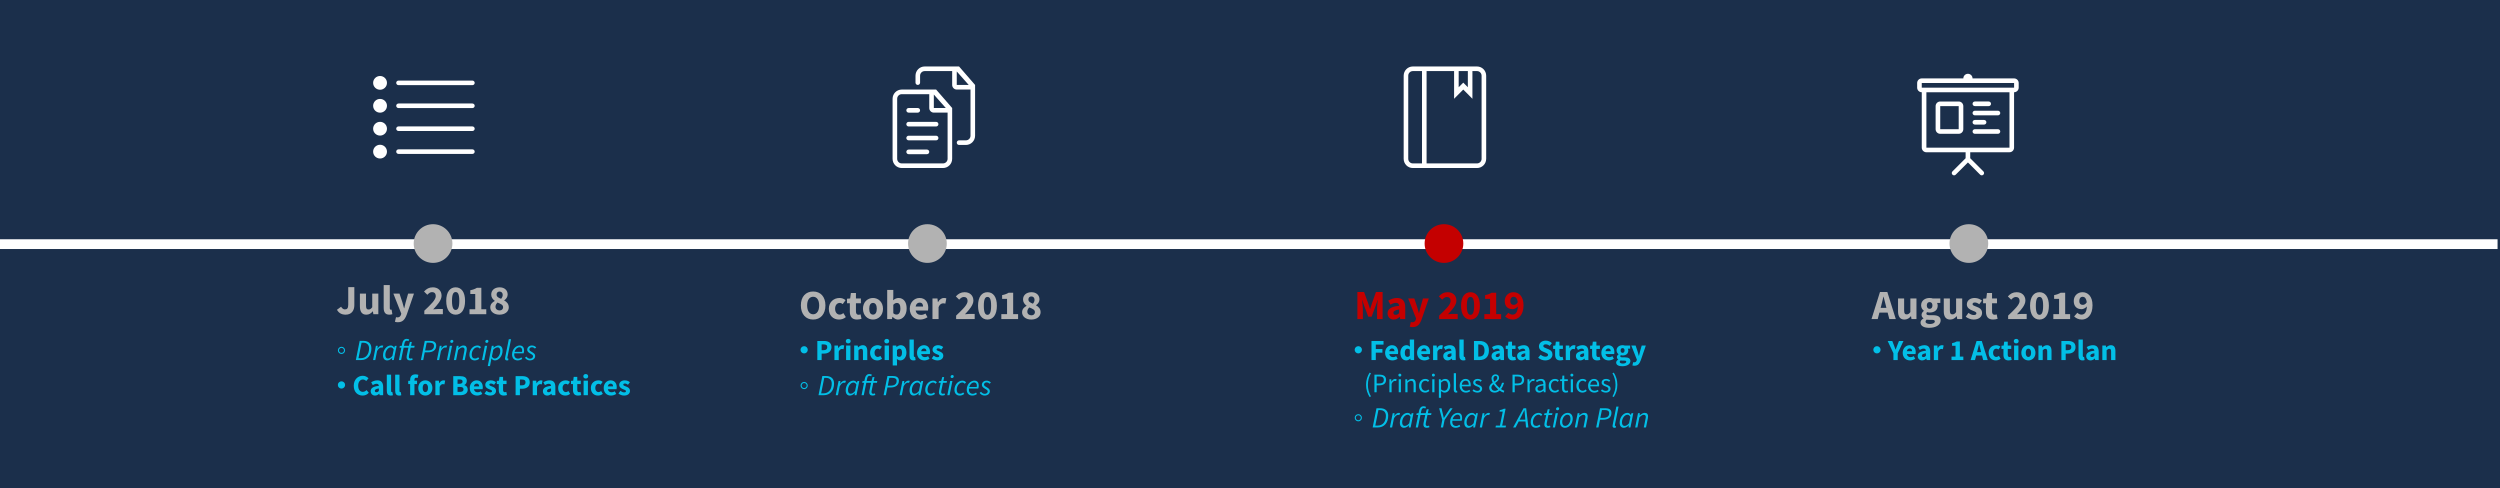 <?xml version="1.0" encoding="utf-8"?>
<!-- Generator: Adobe Illustrator 23.0.2, SVG Export Plug-In . SVG Version: 6.00 Build 0)  -->
<svg version="1.1" id="Layer_1" xmlns="http://www.w3.org/2000/svg" xmlns:xlink="http://www.w3.org/1999/xlink" x="0px" y="0px"
	 viewBox="0 0 1024 200" enable-background="new 0 0 1024 200" xml:space="preserve">
<rect x="-9.977" y="-19.241" fill="#1B2F4B" width="1072.599" height="234.814"/>
<line fill="none" stroke="#FFFFFF" stroke-width="4" stroke-miterlimit="10" x1="-1" y1="100" x2="1023" y2="100"/>
<g>
	<g>
		<defs>
			<rect id="SVGID_1_" x="152.834" y="31.127" width="41.6" height="33.8"/>
		</defs>
		<clipPath id="SVGID_2_">
			<use xlink:href="#SVGID_1_"  overflow="visible"/>
		</clipPath>
		<rect x="152.834" y="31.127" clip-path="url(#SVGID_2_)" fill="#FFFFFF" fill-opacity="0" width="41.6" height="33.8"/>
	</g>
	<g>
		<defs>
			<rect id="SVGID_3_" x="152.834" y="31.127" width="41.6" height="33.8"/>
		</defs>
		<clipPath id="SVGID_4_">
			<use xlink:href="#SVGID_3_"  overflow="visible"/>
		</clipPath>
		<path clip-path="url(#SVGID_4_)" fill="#FFFFFF" d="M155.671,49.904c-1.568,0-2.837,1.264-2.837,2.818s1.269,2.816,2.837,2.816
			c1.565,0,2.834-1.261,2.834-2.816C158.505,51.167,157.236,49.904,155.671,49.904 M155.671,40.515
			c-1.568,0-2.837,1.264-2.837,2.816c0,1.555,1.269,2.816,2.837,2.816c1.565,0,2.834-1.261,2.834-2.816
			C158.505,41.779,157.236,40.515,155.671,40.515 M155.671,59.292c-1.568,0-2.837,1.261-2.837,2.818
			c0,1.555,1.269,2.816,2.837,2.816c1.565,0,2.834-1.261,2.834-2.816C158.505,60.553,157.236,59.292,155.671,59.292 M163.234,34.881
			h30.254c0.523,0,0.946-0.419,0.946-0.939c0-0.517-0.424-0.939-0.946-0.939h-30.254c-0.523,0-0.946,0.421-0.946,0.939
			C162.288,34.462,162.712,34.881,163.234,34.881 M193.488,61.172h-30.254c-0.523,0-0.946,0.421-0.946,0.939
			c0,0.52,0.424,0.939,0.946,0.939h30.254c0.523,0,0.946-0.419,0.946-0.939C194.434,61.591,194.01,61.172,193.488,61.172
			 M155.671,31.127c-1.568,0-2.837,1.264-2.837,2.816c0,1.555,1.269,2.816,2.837,2.816c1.565,0,2.834-1.261,2.834-2.816
			C158.505,32.39,157.236,31.127,155.671,31.127 M193.488,42.392h-30.254c-0.523,0-0.946,0.421-0.946,0.939
			c0,0.52,0.424,0.941,0.946,0.941h30.254c0.523,0,0.946-0.421,0.946-0.941C194.434,42.814,194.01,42.392,193.488,42.392
			 M193.488,51.781h-30.254c-0.523,0-0.946,0.421-0.946,0.939c0,0.52,0.424,0.939,0.946,0.939h30.254
			c0.523,0.003,0.946-0.419,0.946-0.936C194.434,52.202,194.01,51.781,193.488,51.781"/>
	</g>
</g>
<g>
	<g>
		<defs>
			<rect id="SVGID_5_" x="365.6" y="27.227" width="33.8" height="41.6"/>
		</defs>
		<clipPath id="SVGID_6_">
			<use xlink:href="#SVGID_5_"  overflow="visible"/>
		</clipPath>
		<rect x="365.6" y="27.227" clip-path="url(#SVGID_6_)" fill="#FFFFFF" fill-opacity="0" width="33.8" height="41.6"/>
	</g>
	<g>
		<defs>
			<rect id="SVGID_7_" x="365.6" y="27.227" width="33.8" height="41.6"/>
		</defs>
		<clipPath id="SVGID_8_">
			<use xlink:href="#SVGID_7_"  overflow="visible"/>
		</clipPath>
		<path clip-path="url(#SVGID_8_)" fill="#FFFFFF" d="M383.439,55.59h-11.266c-0.52,0-0.939,0.424-0.939,0.946
			c0,0.523,0.419,0.946,0.939,0.946h11.266c0.52,0,0.939-0.421,0.939-0.946C384.377,56.014,383.959,55.59,383.439,55.59
			 M379.684,61.263h-7.511c-0.52,0-0.939,0.424-0.939,0.946c0,0.523,0.419,0.946,0.939,0.946h7.511c0.52,0,0.939-0.424,0.939-0.946
			C380.623,61.687,380.202,61.263,379.684,61.263 M372.173,46.136h3.754c0.52,0,0.939-0.421,0.939-0.946
			c0-0.523-0.419-0.946-0.939-0.946h-3.754c-0.52,0-0.939,0.424-0.939,0.946C371.234,45.713,371.653,46.136,372.173,46.136
			 M371.234,50.863c0,0.523,0.419,0.946,0.939,0.946h11.266c0.52,0,0.939-0.424,0.939-0.946c0-0.523-0.419-0.946-0.939-0.946
			h-11.266C371.653,49.917,371.234,50.341,371.234,50.863 M392.827,27.227h-14.082c-2.075,0-3.757,1.693-3.757,3.783v2.834
			c0,0.523,0.419,0.946,0.939,0.946c0.52,0,0.939-0.421,0.939-0.946V31.01c0-1.043,0.842-1.89,1.877-1.89h11.266v5.671
			c0,1.043,0.842,1.89,1.877,1.89h5.634v18.91c0,1.043-0.842,1.89-1.877,1.89h-2.816c-0.52,0-0.939,0.424-0.939,0.946
			c0,0.523,0.419,0.946,0.939,0.946h2.816c2.072,0,3.754-1.693,3.754-3.783v-20.8L392.827,27.227z M391.889,34.79v-5.525
			l4.896,5.525H391.889z M369.354,36.68c-2.072,0-3.754,1.693-3.754,3.783v24.58c0,2.09,1.682,3.783,3.754,3.783h16.9
			c2.072,0,3.754-1.693,3.754-3.783v-20.8l-6.57-7.563H369.354z M388.134,65.044c0,1.045-0.842,1.89-1.877,1.89h-16.9
			c-1.035,0-1.877-0.845-1.877-1.89v-24.58c0-1.043,0.842-1.89,1.877-1.89h11.266v5.671c0,1.043,0.842,1.89,1.877,1.89h5.634V65.044
			z M382.5,44.244v-5.525l4.896,5.525H382.5z"/>
	</g>
</g>
<g>
	<path fill="#FFFFFF" d="M604.987,27.227h-26.291c-2.072,0-3.754,1.693-3.754,3.783v34.034c0,2.088,1.682,3.783,3.754,3.783h26.289
		c2.075,0,3.757-1.695,3.757-3.783V31.01C608.741,28.919,607.059,27.227,604.987,27.227 M597.476,29.117h3.754v6.617l-1.877-1.89
		l-1.877,1.893V29.117z M582.453,66.934h-3.757c-1.035,0-1.877-0.845-1.877-1.89V31.01c0-1.043,0.842-1.89,1.877-1.89h3.754v37.814
		H582.453z M606.864,65.044c0,1.043-0.842,1.89-1.877,1.89H584.33V29.117h11.266v11.344l3.754-3.78l3.754,3.78V29.117h1.877
		c1.035,0,1.877,0.848,1.877,1.89v34.037H606.864z"/>
</g>
<g>
	<g>
		<defs>
			<rect id="SVGID_9_" x="785.266" y="30.226" width="41.6" height="41.6"/>
		</defs>
		<clipPath id="SVGID_10_">
			<use xlink:href="#SVGID_9_"  overflow="visible"/>
		</clipPath>
		<rect x="785.266" y="30.226" clip-path="url(#SVGID_10_)" fill="#FFFFFF" fill-opacity="0" width="41.6" height="41.6"/>
	</g>
	<g>
		<defs>
			<rect id="SVGID_11_" x="785.266" y="30.226" width="41.6" height="41.6"/>
		</defs>
		<clipPath id="SVGID_12_">
			<use xlink:href="#SVGID_11_"  overflow="visible"/>
		</clipPath>
		<path clip-path="url(#SVGID_12_)" fill="#FFFFFF" d="M808.902,47.243h9.454c0.523,0,0.946-0.421,0.946-0.946
			c0-0.52-0.424-0.944-0.946-0.944h-9.454c-0.523,0-0.946,0.424-0.946,0.944C807.956,46.821,808.38,47.243,808.902,47.243
			 M808.902,43.462h5.671c0.523,0,0.946-0.424,0.946-0.946s-0.424-0.946-0.946-0.946h-5.671c-0.523,0-0.946,0.424-0.946,0.946
			S808.38,43.462,808.902,43.462 M808.902,51.026h3.78c0.523,0,0.946-0.424,0.946-0.946c0-0.523-0.424-0.946-0.946-0.946h-3.78
			c-0.523,0-0.946,0.424-0.946,0.946S808.38,51.026,808.902,51.026 M794.719,54.809h7.563c1.043,0,1.89-0.845,1.89-1.89v-9.456
			c0-1.043-0.848-1.89-1.89-1.89h-7.563c-1.043,0-1.89,0.848-1.89,1.89v9.454C792.829,53.964,793.677,54.809,794.719,54.809
			 M794.719,43.462h7.563v9.454h-7.563V43.462z M808.902,54.809h9.454c0.523,0,0.946-0.424,0.946-0.946
			c0-0.523-0.424-0.946-0.946-0.946h-9.454c-0.523,0-0.946,0.424-0.946,0.946C807.956,54.385,808.38,54.809,808.902,54.809
			 M824.976,32.116h-17.02c0-1.043-0.848-1.89-1.89-1.89c-1.043,0-1.89,0.848-1.89,1.89h-17.02c-1.043,0-1.89,0.848-1.89,1.893v1.89
			c0,1.045,0.848,1.89,1.89,1.89v22.69c0,1.045,0.848,1.89,1.89,1.89h16.071v2.444l-5.398,5.398
			c-0.169,0.172-0.276,0.408-0.276,0.668c0.005,0.523,0.429,0.946,0.952,0.946c0.26,0,0.497-0.107,0.668-0.278l5.002-5.002
			l5.002,5.002c0.172,0.172,0.408,0.278,0.668,0.278c0.523,0,0.946-0.424,0.946-0.946c0-0.26-0.107-0.497-0.276-0.668l-5.398-5.398
			v-2.444h16.071c1.043,0,1.89-0.845,1.89-1.89v-22.69c1.048,0,1.895-0.845,1.895-1.893v-1.888
			C826.866,32.963,826.018,32.116,824.976,32.116 M823.083,60.479h-34.034v-22.69h34.034V60.479z M824.976,35.896h-37.82v-1.888
			h37.817v1.888H824.976z"/>
	</g>
</g>
<g>
	<rect x="137.744" y="116.768" fill="none" width="79.268" height="20.122"/>
	<path fill="#B2B2B2" d="M138.016,126.884l1.7-1.258c0.408,0.747,0.986,1.104,1.547,1.104c0.901,0,1.377-0.459,1.377-1.938v-7.19
		h2.499v7.395c0,2.142-1.104,3.893-3.552,3.893C139.902,128.89,138.781,128.227,138.016,126.884z"/>
	<path fill="#B2B2B2" d="M147.417,125.489v-5.235h2.499v4.913c0,1.206,0.323,1.598,1.054,1.598c0.629,0,1.003-0.272,1.496-0.936
		v-5.575h2.499v8.432h-2.04l-0.187-1.173h-0.051c-0.714,0.85-1.496,1.377-2.652,1.377
		C148.198,128.89,147.417,127.598,147.417,125.489z"/>
	<path fill="#B2B2B2" d="M157.157,126.067v-9.298h2.499v9.4c0,0.526,0.238,0.696,0.442,0.696c0.102,0,0.17,0,0.306-0.034
		l0.306,1.854c-0.272,0.119-0.697,0.204-1.258,0.204C157.735,128.89,157.157,127.768,157.157,126.067z"/>
	<path fill="#B2B2B2" d="M161.764,131.812l0.442-1.903c0.153,0.034,0.374,0.102,0.561,0.102c0.833,0,1.258-0.441,1.479-1.104
		l0.119-0.442l-3.247-8.21h2.516l1.207,3.621c0.238,0.765,0.442,1.563,0.663,2.396h0.068c0.187-0.799,0.374-1.598,0.578-2.396
		l1.02-3.621h2.397l-2.924,8.517c-0.799,2.125-1.7,3.213-3.689,3.213C162.444,131.983,162.104,131.915,161.764,131.812z"/>
	<path fill="#B2B2B2" d="M173.8,127.258c2.754-2.602,4.691-4.454,4.691-5.983c0-1.055-0.595-1.632-1.53-1.632
		c-0.782,0-1.377,0.526-1.921,1.104l-1.36-1.343c1.071-1.139,2.074-1.717,3.621-1.717c2.125,0,3.57,1.359,3.57,3.434
		c0,1.818-1.7,3.757-3.451,5.593c0.544-0.068,1.292-0.137,1.802-0.137h2.176v2.108H173.8V127.258z"/>
	<path fill="#B2B2B2" d="M182.776,123.246c0-3.672,1.547-5.559,3.858-5.559c2.312,0,3.859,1.887,3.859,5.559
		c0,3.671-1.547,5.644-3.859,5.644C184.323,128.89,182.776,126.917,182.776,123.246z M188.13,123.246
		c0-2.958-0.646-3.621-1.496-3.621c-0.833,0-1.496,0.663-1.496,3.621c0,2.94,0.663,3.705,1.496,3.705
		C187.484,126.951,188.13,126.187,188.13,123.246z"/>
	<path fill="#B2B2B2" d="M192.313,126.662h2.346v-6.238h-2.023v-1.547c1.173-0.221,1.921-0.526,2.686-0.985h1.835v8.771h2.023v2.023
		h-6.867V126.662z"/>
	<path fill="#B2B2B2" d="M200.813,125.932c0-1.309,0.816-2.107,1.836-2.651v-0.068c-0.833-0.629-1.445-1.411-1.445-2.55
		c0-1.836,1.445-2.975,3.451-2.975c1.972,0,3.281,1.173,3.281,2.958c0,1.036-0.663,1.869-1.411,2.362v0.068
		c1.037,0.561,1.87,1.394,1.87,2.821c0,1.7-1.53,2.992-3.824,2.992C202.411,128.89,200.813,127.683,200.813,125.932z
		 M206.065,125.812c0-0.952-0.918-1.309-2.278-1.887c-0.476,0.442-0.833,1.054-0.833,1.717c0,0.952,0.765,1.513,1.666,1.513
		C205.454,127.155,206.065,126.714,206.065,125.812z M205.913,120.815c0-0.833-0.493-1.395-1.309-1.395
		c-0.663,0-1.207,0.408-1.207,1.241c0,0.884,0.748,1.309,1.853,1.733C205.674,121.903,205.913,121.376,205.913,120.815z"/>
</g>
<circle fill="#B2B2B2" cx="177.378" cy="99.756" r="7.927"/>
<g>
	<g>
		<path fill="#B2B2B2" d="M328.035,125.093c0-3.62,2.04-5.694,5.032-5.694s5.031,2.091,5.031,5.694c0,3.621-2.04,5.797-5.031,5.797
			S328.035,128.714,328.035,125.093z M335.532,125.093c0-2.21-0.952-3.535-2.465-3.535s-2.465,1.325-2.465,3.535
			c0,2.227,0.952,3.638,2.465,3.638S335.532,127.319,335.532,125.093z"/>
		<path fill="#B2B2B2" d="M339.493,126.47c0-2.805,2.057-4.42,4.386-4.42c1.037,0,1.836,0.374,2.465,0.901l-1.173,1.614
			c-0.408-0.34-0.748-0.492-1.139-0.492c-1.207,0-1.972,0.935-1.972,2.396s0.799,2.396,1.887,2.396c0.544,0,1.071-0.271,1.513-0.611
			l0.986,1.632c-0.833,0.73-1.87,1.003-2.788,1.003C341.312,130.89,339.493,129.274,339.493,126.47z"/>
		<path fill="#B2B2B2" d="M348.095,127.626v-3.417h-1.156v-1.853l1.292-0.103l0.289-2.243h2.074v2.243h2.023v1.955h-2.023v3.383
			c0,0.952,0.425,1.343,1.088,1.343c0.272,0,0.578-0.085,0.799-0.17l0.391,1.818c-0.442,0.137-1.054,0.307-1.87,0.307
			C348.911,130.89,348.095,129.58,348.095,127.626z"/>
		<path fill="#B2B2B2" d="M353.467,126.47c0-2.805,1.972-4.42,4.114-4.42c2.125,0,4.097,1.615,4.097,4.42s-1.972,4.42-4.097,4.42
			C355.439,130.89,353.467,129.274,353.467,126.47z M359.128,126.47c0-1.462-0.527-2.396-1.547-2.396
			c-1.037,0-1.547,0.935-1.547,2.396s0.51,2.396,1.547,2.396C358.601,128.866,359.128,127.932,359.128,126.47z"/>
		<path fill="#B2B2B2" d="M365.622,129.784h-0.068l-0.204,0.901h-1.955V118.77h2.499v2.924l-0.068,1.292
			c0.646-0.578,1.445-0.936,2.227-0.936c2.04,0,3.315,1.684,3.315,4.267c0,2.907-1.734,4.573-3.553,4.573
			C367.067,130.89,366.285,130.516,365.622,129.784z M368.801,126.368c0-1.514-0.459-2.278-1.462-2.278
			c-0.51,0-0.969,0.238-1.445,0.765v3.451c0.442,0.408,0.918,0.544,1.343,0.544C368.104,128.85,368.801,128.102,368.801,126.368z"/>
		<path fill="#B2B2B2" d="M372.643,126.47c0-2.736,1.955-4.42,3.978-4.42c2.397,0,3.587,1.751,3.587,4.046
			c0,0.442-0.051,0.901-0.102,1.104h-5.048c0.221,1.225,1.071,1.785,2.192,1.785c0.629,0,1.207-0.187,1.819-0.561l0.833,1.513
			c-0.867,0.595-1.989,0.952-2.992,0.952C374.496,130.89,372.643,129.258,372.643,126.47z M378.083,125.552
			c0-0.935-0.408-1.598-1.411-1.598c-0.782,0-1.462,0.526-1.632,1.598H378.083z"/>
		<path fill="#B2B2B2" d="M381.942,122.254h2.04l0.17,1.479h0.068c0.612-1.14,1.53-1.684,2.396-1.684
			c0.476,0,0.765,0.068,1.003,0.17l-0.408,2.159c-0.306-0.085-0.561-0.136-0.918-0.136c-0.629,0-1.411,0.408-1.853,1.547v4.896
			h-2.499V122.254z"/>
		<path fill="#B2B2B2" d="M391.632,129.258c2.754-2.602,4.691-4.454,4.691-5.983c0-1.055-0.595-1.632-1.53-1.632
			c-0.782,0-1.377,0.526-1.921,1.104l-1.36-1.343c1.071-1.139,2.074-1.717,3.621-1.717c2.125,0,3.57,1.359,3.57,3.434
			c0,1.818-1.7,3.757-3.451,5.593c0.544-0.068,1.292-0.137,1.802-0.137h2.176v2.108h-7.598V129.258z"/>
		<path fill="#B2B2B2" d="M400.608,125.246c0-3.672,1.547-5.559,3.859-5.559c2.312,0,3.858,1.887,3.858,5.559
			c0,3.671-1.547,5.644-3.858,5.644C402.155,130.89,400.608,128.917,400.608,125.246z M405.962,125.246
			c0-2.958-0.646-3.621-1.496-3.621c-0.833,0-1.496,0.663-1.496,3.621c0,2.94,0.663,3.705,1.496,3.705
			C405.316,128.951,405.962,128.187,405.962,125.246z"/>
		<path fill="#B2B2B2" d="M410.145,128.662h2.346v-6.238h-2.023v-1.547c1.173-0.221,1.921-0.526,2.686-0.985h1.835v8.771h2.023
			v2.023h-6.867V128.662z"/>
		<path fill="#B2B2B2" d="M418.645,127.932c0-1.309,0.816-2.107,1.836-2.651v-0.068c-0.833-0.629-1.445-1.411-1.445-2.55
			c0-1.836,1.445-2.975,3.451-2.975c1.972,0,3.281,1.173,3.281,2.958c0,1.036-0.663,1.869-1.411,2.362v0.068
			c1.037,0.561,1.87,1.394,1.87,2.821c0,1.7-1.53,2.992-3.825,2.992C420.243,130.89,418.645,129.683,418.645,127.932z
			 M423.897,127.812c0-0.952-0.918-1.309-2.278-1.887c-0.476,0.442-0.833,1.054-0.833,1.717c0,0.952,0.765,1.513,1.666,1.513
			C423.286,129.155,423.897,128.714,423.897,127.812z M423.745,122.815c0-0.833-0.493-1.395-1.309-1.395
			c-0.663,0-1.207,0.408-1.207,1.241c0,0.884,0.748,1.309,1.853,1.733C423.507,123.903,423.745,123.376,423.745,122.815z"/>
	</g>
</g>
<circle fill="#B2B2B2" cx="379.869" cy="99.756" r="7.927"/>
<g>
	<g>
		<path fill="#C40000" d="M555.982,119.603h2.736l1.785,4.93c0.221,0.646,0.425,1.36,0.646,2.04h0.067
			c0.221-0.68,0.408-1.394,0.629-2.04l1.751-4.93h2.72v11.083h-2.277v-4.062c0-1.088,0.203-2.702,0.322-3.773h-0.067l-0.901,2.635
			l-1.581,4.232h-1.377l-1.58-4.232l-0.884-2.635h-0.068c0.119,1.071,0.323,2.686,0.323,3.773v4.062h-2.244V119.603z"/>
		<path fill="#C40000" d="M568.342,128.34c0-1.768,1.411-2.736,4.742-3.076c-0.051-0.748-0.408-1.225-1.326-1.225
			c-0.714,0-1.41,0.289-2.227,0.766l-0.9-1.649c1.07-0.646,2.277-1.104,3.604-1.104c2.158,0,3.349,1.224,3.349,3.808v4.827h-2.04
			l-0.17-0.866h-0.068c-0.714,0.629-1.495,1.07-2.447,1.07C569.311,130.89,568.342,129.768,568.342,128.34z M573.084,128.238v-1.479
			c-1.768,0.238-2.346,0.748-2.346,1.395c0,0.544,0.374,0.799,0.969,0.799C572.269,128.952,572.643,128.68,573.084,128.238z"/>
		<path fill="#C40000" d="M577.437,133.813l0.442-1.904c0.152,0.034,0.374,0.103,0.561,0.103c0.833,0,1.258-0.442,1.479-1.104
			l0.119-0.442l-3.246-8.21h2.516l1.207,3.62c0.237,0.766,0.441,1.564,0.662,2.397h0.068c0.188-0.8,0.374-1.599,0.578-2.397
			l1.02-3.62h2.397l-2.924,8.516c-0.799,2.125-1.7,3.213-3.688,3.213C578.116,133.983,577.776,133.915,577.437,133.813z"/>
		<path fill="#C40000" d="M589.473,129.258c2.754-2.601,4.691-4.453,4.691-5.983c0-1.054-0.595-1.632-1.53-1.632
			c-0.781,0-1.377,0.527-1.921,1.105l-1.359-1.344c1.071-1.139,2.074-1.717,3.62-1.717c2.125,0,3.57,1.36,3.57,3.434
			c0,1.819-1.7,3.757-3.451,5.593c0.544-0.068,1.292-0.136,1.802-0.136h2.176v2.107h-7.598V129.258z"/>
		<path fill="#C40000" d="M598.448,125.246c0-3.672,1.547-5.559,3.859-5.559c2.312,0,3.858,1.887,3.858,5.559
			s-1.547,5.644-3.858,5.644C599.995,130.89,598.448,128.918,598.448,125.246z M603.803,125.246c0-2.957-0.646-3.62-1.495-3.62
			c-0.833,0-1.496,0.663-1.496,3.62c0,2.941,0.663,3.706,1.496,3.706C603.157,128.952,603.803,128.188,603.803,125.246z"/>
		<path fill="#C40000" d="M607.985,128.663h2.346v-6.238h-2.022v-1.547c1.173-0.221,1.921-0.527,2.686-0.986h1.836v8.771h2.022
			v2.022h-6.867V128.663z"/>
		<path fill="#C40000" d="M616.503,129.598l1.325-1.496c0.357,0.408,1.037,0.766,1.666,0.766c1.207,0,2.142-0.851,2.227-3.366
			c-0.561,0.714-1.495,1.14-2.158,1.14c-1.836,0-3.213-1.055-3.213-3.332c0-2.244,1.632-3.621,3.587-3.621
			c2.091,0,4.097,1.564,4.097,5.354c0,4.029-2.108,5.848-4.369,5.848C618.236,130.89,617.183,130.277,616.503,129.598z
			 M620.056,124.872c0.561,0,1.189-0.306,1.614-1.07c-0.221-1.7-0.918-2.244-1.683-2.244c-0.73,0-1.359,0.527-1.359,1.751
			C618.628,124.447,619.239,124.872,620.056,124.872z"/>
	</g>
</g>
<circle fill="#C40000" cx="591.448" cy="99.756" r="7.927"/>
<g>
	<g>
		<path fill="#B2B2B2" d="M770.039,119.603h3.009l3.468,11.083h-2.651l-0.681-2.635h-3.382l-0.681,2.635h-2.55L770.039,119.603z
			 M770.312,126.097h2.362l-0.255-1.021c-0.306-1.104-0.612-2.414-0.9-3.569h-0.068c-0.272,1.173-0.561,2.465-0.867,3.569
			L770.312,126.097z"/>
		<path fill="#B2B2B2" d="M777.435,127.49v-5.235h2.499v4.912c0,1.207,0.323,1.598,1.054,1.598c0.629,0,1.003-0.271,1.496-0.935
			v-5.575h2.499v8.431h-2.04l-0.188-1.173h-0.051c-0.714,0.851-1.496,1.377-2.651,1.377
			C778.217,130.89,777.435,129.598,777.435,127.49z"/>
		<path fill="#B2B2B2" d="M786.648,132.131c0-0.697,0.425-1.258,1.207-1.7v-0.067c-0.442-0.289-0.782-0.731-0.782-1.429
			c0-0.611,0.408-1.206,0.952-1.58v-0.068c-0.595-0.408-1.139-1.207-1.139-2.192c0-2.023,1.666-3.043,3.484-3.043
			c0.476,0,0.935,0.067,1.309,0.204h3.077v1.818h-1.343c0.152,0.255,0.271,0.663,0.271,1.105c0,1.938-1.462,2.838-3.314,2.838
			c-0.306,0-0.646-0.051-1.02-0.17c-0.222,0.188-0.307,0.341-0.307,0.629c0,0.426,0.34,0.629,1.275,0.629h1.359
			c2.074,0,3.213,0.629,3.213,2.143c0,1.75-1.818,3.025-4.708,3.025C788.212,134.272,786.648,133.627,786.648,132.131z
			 M792.513,131.672c0-0.527-0.459-0.663-1.292-0.663h-0.866c-0.578,0-0.918-0.034-1.19-0.102c-0.306,0.271-0.459,0.526-0.459,0.832
			c0,0.629,0.748,0.97,1.87,0.97S792.513,132.25,792.513,131.672z M791.527,125.094c0-0.885-0.493-1.36-1.156-1.36
			s-1.156,0.459-1.156,1.36c0,0.935,0.493,1.41,1.156,1.41S791.527,126.028,791.527,125.094z"/>
		<path fill="#B2B2B2" d="M796.169,127.49v-5.235h2.498v4.912c0,1.207,0.323,1.598,1.055,1.598c0.629,0,1.003-0.271,1.495-0.935
			v-5.575h2.499v8.431h-2.04l-0.187-1.173h-0.051c-0.714,0.851-1.496,1.377-2.652,1.377
			C796.95,130.89,796.169,129.598,796.169,127.49z"/>
		<path fill="#B2B2B2" d="M805.161,129.717l1.122-1.563c0.765,0.578,1.462,0.884,2.176,0.884c0.748,0,1.071-0.272,1.071-0.714
			c0-0.562-0.851-0.816-1.717-1.156c-1.021-0.391-2.193-1.088-2.193-2.481c0-1.564,1.292-2.635,3.229-2.635
			c1.292,0,2.261,0.526,2.976,1.07l-1.122,1.496c-0.595-0.441-1.19-0.714-1.769-0.714c-0.646,0-0.969,0.238-0.969,0.663
			c0,0.544,0.748,0.748,1.615,1.071c1.071,0.391,2.277,0.985,2.277,2.532c0,1.53-1.206,2.72-3.468,2.72
			C807.286,130.89,806.012,130.414,805.161,129.717z"/>
		<path fill="#B2B2B2" d="M813.44,127.626v-3.417h-1.156v-1.853l1.292-0.102l0.289-2.244h2.074v2.244h2.022v1.954h-2.022v3.383
			c0,0.952,0.425,1.343,1.088,1.343c0.271,0,0.577-0.085,0.799-0.17l0.391,1.819c-0.442,0.136-1.054,0.306-1.87,0.306
			C814.256,130.89,813.44,129.581,813.44,127.626z"/>
		<path fill="#B2B2B2" d="M822.535,129.258c2.754-2.601,4.691-4.453,4.691-5.983c0-1.054-0.595-1.632-1.53-1.632
			c-0.781,0-1.377,0.527-1.921,1.105l-1.359-1.344c1.071-1.139,2.074-1.717,3.62-1.717c2.125,0,3.57,1.36,3.57,3.434
			c0,1.819-1.7,3.757-3.451,5.593c0.544-0.068,1.292-0.136,1.802-0.136h2.176v2.107h-7.598V129.258z"/>
		<path fill="#B2B2B2" d="M831.511,125.246c0-3.672,1.547-5.559,3.859-5.559c2.312,0,3.858,1.887,3.858,5.559
			s-1.547,5.644-3.858,5.644C833.058,130.89,831.511,128.918,831.511,125.246z M836.865,125.246c0-2.957-0.646-3.62-1.495-3.62
			c-0.833,0-1.496,0.663-1.496,3.62c0,2.941,0.663,3.706,1.496,3.706C836.22,128.952,836.865,128.188,836.865,125.246z"/>
		<path fill="#B2B2B2" d="M841.048,128.663h2.346v-6.238h-2.022v-1.547c1.173-0.221,1.921-0.527,2.686-0.986h1.836v8.771h2.022
			v2.022h-6.867V128.663z"/>
		<path fill="#B2B2B2" d="M849.565,129.598l1.325-1.496c0.357,0.408,1.037,0.766,1.666,0.766c1.207,0,2.142-0.851,2.227-3.366
			c-0.561,0.714-1.495,1.14-2.158,1.14c-1.836,0-3.213-1.055-3.213-3.332c0-2.244,1.632-3.621,3.587-3.621
			c2.091,0,4.097,1.564,4.097,5.354c0,4.029-2.108,5.848-4.369,5.848C851.299,130.89,850.245,130.277,849.565,129.598z
			 M853.118,124.872c0.561,0,1.189-0.306,1.614-1.07c-0.221-1.7-0.918-2.244-1.683-2.244c-0.73,0-1.359,0.527-1.359,1.751
			C851.69,124.447,852.302,124.872,853.118,124.872z"/>
	</g>
</g>
<circle fill="#B2B2B2" cx="806.448" cy="99.756" r="7.927"/>
<g>
	<rect x="137.744" y="138.89" fill="none" width="129.256" height="51.11"/>
	<path fill="#02BFE7" d="M139.871,142.045c0.406,0,0.753,0.144,1.04,0.431s0.431,0.634,0.431,1.04s-0.144,0.753-0.431,1.04
		s-0.634,0.431-1.04,0.431s-0.753-0.144-1.04-0.431s-0.431-0.634-0.431-1.04s0.143-0.753,0.428-1.04
		S139.461,142.045,139.871,142.045z M139.871,142.49c-0.285,0-0.527,0.101-0.727,0.302s-0.299,0.442-0.299,0.724
		c0,0.285,0.101,0.527,0.302,0.727s0.442,0.299,0.724,0.299s0.522-0.1,0.724-0.299s0.302-0.441,0.302-0.727
		c0-0.281-0.1-0.522-0.299-0.724S140.156,142.49,139.871,142.49z"/>
	<path fill="#02BFE7" d="M147.323,139.614h1.463c2.183,0,3.334,1.14,3.334,3.07c0,2.854-1.595,4.798-4.257,4.798h-2.111
		L147.323,139.614z M147.863,146.715c2.039,0,3.31-1.631,3.31-3.97c0-1.487-0.839-2.375-2.423-2.375h-0.647l-1.271,6.345H147.863z"
		/>
	<path fill="#02BFE7" d="M153.971,141.653h0.755l-0.132,1.115h0.048c0.467-0.707,1.079-1.259,1.799-1.259
		c0.216,0,0.384,0.036,0.552,0.107l-0.324,0.815c-0.12-0.06-0.288-0.096-0.504-0.096c-0.576,0-1.223,0.516-1.715,1.463l-0.731,3.683
		h-0.912L153.971,141.653z"/>
	<path fill="#02BFE7" d="M156.888,145.516c0-2.243,1.535-4.006,3.154-4.006c0.624,0,1.127,0.348,1.403,0.875h0.048l0.228-0.731
		h0.743l-1.163,5.829h-0.756l0.096-0.863h-0.048c-0.564,0.6-1.295,1.007-2.027,1.007
		C157.547,147.626,156.888,146.883,156.888,145.516z M160.738,145.743l0.527-2.603c-0.336-0.611-0.744-0.863-1.187-0.863
		c-1.164,0-2.243,1.487-2.243,3.094c0,1.008,0.42,1.487,1.067,1.487C159.514,146.858,160.162,146.499,160.738,145.743z"/>
	<path fill="#02BFE7" d="M164.399,142.397h-0.755l0.132-0.685l0.779-0.06l0.192-0.972c0.24-1.175,0.864-1.883,1.847-1.883
		c0.42,0,0.731,0.12,1.031,0.276l-0.324,0.671c-0.168-0.107-0.372-0.203-0.647-0.203c-0.528,0-0.852,0.432-0.983,1.115l-0.204,0.995
		h2.003l0.432-1.607h0.78l-0.324,1.607h1.475l-0.144,0.744h-1.499l-0.684,3.334c-0.024,0.144-0.036,0.275-0.036,0.432
		c0,0.479,0.192,0.72,0.744,0.72c0.228,0,0.432-0.097,0.612-0.181l0.192,0.66c-0.252,0.12-0.636,0.264-1.092,0.264
		c-1.019,0-1.391-0.575-1.391-1.295c0-0.24,0.012-0.432,0.06-0.647l0.684-3.286h-1.955l-1.031,5.085h-0.912L164.399,142.397z"/>
	<path fill="#02BFE7" d="M173.986,139.614h2.219c1.476,0,2.471,0.552,2.471,1.919c0,1.932-1.439,2.783-3.442,2.783h-1.259
		l-0.624,3.166h-0.936L173.986,139.614z M175.27,143.561c1.619,0,2.482-0.647,2.482-1.907c0-0.911-0.624-1.295-1.775-1.295h-1.211
		l-0.636,3.202H175.27z"/>
	<path fill="#02BFE7" d="M180.13,141.653h0.755l-0.132,1.115h0.048c0.467-0.707,1.079-1.259,1.799-1.259
		c0.216,0,0.384,0.036,0.552,0.107l-0.324,0.815c-0.12-0.06-0.288-0.096-0.504-0.096c-0.576,0-1.223,0.516-1.715,1.463l-0.731,3.683
		h-0.912L180.13,141.653z"/>
	<path fill="#02BFE7" d="M184.234,141.653h0.923l-1.175,5.829h-0.912L184.234,141.653z M184.414,139.902
		c0-0.396,0.324-0.695,0.696-0.695c0.312,0,0.588,0.203,0.588,0.552c0,0.396-0.324,0.684-0.696,0.684
		C184.69,140.442,184.414,140.25,184.414,139.902z"/>
	<path fill="#02BFE7" d="M187.079,141.653h0.755l-0.083,0.876h0.048c0.647-0.576,1.295-1.02,2.027-1.02
		c0.983,0,1.379,0.552,1.379,1.451c0,0.275-0.024,0.479-0.096,0.804l-0.744,3.718h-0.912l0.72-3.599
		c0.06-0.312,0.096-0.479,0.096-0.684c0-0.587-0.264-0.899-0.864-0.899c-0.456,0-1.02,0.324-1.751,1.056l-0.828,4.126h-0.912
		L187.079,141.653z"/>
	<path fill="#02BFE7" d="M192.287,145.287c0-2.171,1.559-3.777,3.25-3.777c0.696,0,1.164,0.312,1.511,0.707l-0.54,0.576
		c-0.3-0.36-0.576-0.528-1.032-0.528c-1.163,0-2.254,1.367-2.254,2.963c0,1.056,0.456,1.631,1.379,1.631
		c0.516,0,0.936-0.239,1.295-0.516l0.408,0.6c-0.419,0.324-1.02,0.684-1.871,0.684C193.163,147.626,192.287,146.774,192.287,145.287
		z"/>
	<path fill="#02BFE7" d="M198.598,141.653h0.923l-1.175,5.829h-0.912L198.598,141.653z M198.778,139.902
		c0-0.396,0.324-0.695,0.696-0.695c0.312,0,0.588,0.203,0.588,0.552c0,0.396-0.324,0.684-0.696,0.684
		C199.054,140.442,198.778,140.25,198.778,139.902z"/>
	<path fill="#02BFE7" d="M201.442,141.653h0.755l-0.072,0.768h0.036c0.587-0.491,1.283-0.911,2.015-0.911
		c1.02,0,1.679,0.755,1.679,2.11c0,2.243-1.535,4.006-3.142,4.006c-0.612,0-1.104-0.348-1.403-0.84h-0.024l-0.216,1.248
		l-0.372,1.906h-0.912L201.442,141.653z M204.908,143.752c0-0.983-0.408-1.475-1.068-1.475c-0.54,0-1.247,0.359-1.799,0.959
		l-0.552,2.782c0.324,0.601,0.732,0.84,1.188,0.84C203.84,146.858,204.908,145.371,204.908,143.752z"/>
	<path fill="#02BFE7" d="M206.854,146.87c0-0.132,0.024-0.3,0.072-0.503l1.475-7.424h0.924l-1.5,7.472
		c-0.024,0.12-0.024,0.18-0.024,0.228c0,0.144,0.084,0.216,0.204,0.216c0.048,0,0.084,0,0.192-0.036l0.012,0.708
		c-0.156,0.06-0.324,0.096-0.576,0.096C207.118,147.626,206.854,147.351,206.854,146.87z"/>
	<path fill="#02BFE7" d="M209.746,145.191c0-2.194,1.595-3.682,3.118-3.682c1.307,0,1.799,0.911,1.799,2.11
		c0,0.456-0.12,0.899-0.204,1.115h-3.79c-0.216,1.523,0.564,2.159,1.583,2.159c0.456,0,0.936-0.228,1.308-0.504l0.36,0.612
		c-0.468,0.335-1.127,0.623-1.883,0.623C210.658,147.626,209.746,146.751,209.746,145.191z M213.824,144.112
		c0.036-0.18,0.06-0.36,0.06-0.576c0-0.659-0.288-1.295-1.127-1.295c-0.852,0-1.691,0.743-1.991,1.871H213.824z"/>
	<path fill="#02BFE7" d="M215.026,146.522l0.576-0.455c0.36,0.503,0.887,0.852,1.499,0.852c0.672,0,1.235-0.408,1.235-0.972
		c0-0.42-0.264-0.647-1.164-1.151c-0.731-0.42-1.235-0.888-1.235-1.548c0-1.031,0.875-1.738,1.931-1.738
		c0.731,0,1.331,0.312,1.775,0.791l-0.552,0.48c-0.3-0.312-0.708-0.552-1.235-0.552c-0.612,0-1.043,0.419-1.043,0.911
		c0,0.479,0.516,0.743,1.031,1.031c0.983,0.552,1.367,0.947,1.367,1.655c0,1.092-0.947,1.799-2.183,1.799
		C216.25,147.626,215.422,147.17,215.026,146.522z"/>
	<path fill="#02BFE7" d="M138.383,157.675c0-0.41,0.146-0.76,0.437-1.049s0.64-0.434,1.046-0.434c0.41,0,0.761,0.145,1.052,0.434
		s0.437,0.639,0.437,1.049s-0.146,0.761-0.437,1.052s-0.642,0.437-1.052,0.437c-0.406,0-0.755-0.146-1.046-0.437
		S138.383,158.085,138.383,157.675z"/>
	<path fill="#02BFE7" d="M144.897,158.021c0-2.591,1.715-4.102,3.694-4.102c1.007,0,1.823,0.479,2.351,1.019l-0.935,1.128
		c-0.396-0.36-0.816-0.624-1.379-0.624c-1.067,0-1.919,0.947-1.919,2.519c0,1.607,0.744,2.543,1.895,2.543
		c0.636,0,1.139-0.324,1.523-0.731l0.936,1.104c-0.647,0.755-1.511,1.151-2.531,1.151
		C146.552,162.026,144.897,160.646,144.897,158.021z"/>
	<path fill="#02BFE7" d="M151.833,160.227c0-1.247,0.995-1.931,3.346-2.17c-0.036-0.528-0.288-0.864-0.936-0.864
		c-0.504,0-0.996,0.204-1.571,0.54l-0.636-1.163c0.756-0.456,1.607-0.78,2.542-0.78c1.523,0,2.363,0.864,2.363,2.687v3.406h-1.439
		l-0.12-0.611h-0.048c-0.504,0.443-1.056,0.756-1.727,0.756C152.517,162.026,151.833,161.234,151.833,160.227z M155.179,160.155
		v-1.044c-1.248,0.168-1.655,0.528-1.655,0.983c0,0.384,0.264,0.564,0.684,0.564C154.604,160.659,154.867,160.467,155.179,160.155z"
		/>
	<path fill="#02BFE7" d="M158.433,160.035v-6.561h1.763v6.633c0,0.371,0.168,0.491,0.312,0.491c0.072,0,0.12,0,0.216-0.023
		l0.216,1.307c-0.192,0.084-0.492,0.145-0.888,0.145C158.84,162.026,158.433,161.234,158.433,160.035z"/>
	<path fill="#02BFE7" d="M161.865,160.035v-6.561h1.763v6.633c0,0.371,0.168,0.491,0.312,0.491c0.072,0,0.12,0,0.216-0.023
		l0.216,1.307c-0.192,0.084-0.492,0.145-0.887,0.145C162.272,162.026,161.865,161.234,161.865,160.035z"/>
	<path fill="#02BFE7" d="M167.997,157.312h-0.792v-1.308l0.792-0.06v-0.324c0-1.259,0.587-2.29,2.195-2.29
		c0.492,0,0.923,0.12,1.187,0.216l-0.324,1.295c-0.204-0.072-0.42-0.12-0.612-0.12c-0.432,0-0.684,0.24-0.684,0.852v0.36h1.067
		v1.379h-1.067v4.569h-1.763V157.312z"/>
	<path fill="#02BFE7" d="M171.32,158.908c0-1.979,1.391-3.119,2.902-3.119c1.5,0,2.891,1.14,2.891,3.119
		c0,1.979-1.391,3.118-2.891,3.118C172.711,162.026,171.32,160.887,171.32,158.908z M175.314,158.908
		c0-1.032-0.372-1.691-1.092-1.691c-0.731,0-1.091,0.659-1.091,1.691c0,1.031,0.36,1.69,1.091,1.69
		C174.942,160.599,175.314,159.939,175.314,158.908z"/>
	<path fill="#02BFE7" d="M178.328,155.934h1.439l0.12,1.043h0.048c0.432-0.804,1.08-1.188,1.691-1.188
		c0.336,0,0.54,0.049,0.708,0.12l-0.288,1.523c-0.216-0.06-0.396-0.096-0.647-0.096c-0.444,0-0.996,0.287-1.308,1.091v3.454h-1.763
		V155.934z"/>
	<path fill="#02BFE7" d="M185.647,154.062h2.675c1.619,0,2.878,0.443,2.878,1.942c0,0.696-0.384,1.451-1.02,1.691v0.048
		c0.792,0.204,1.403,0.792,1.403,1.835c0,1.596-1.343,2.303-3.035,2.303h-2.902V154.062z M188.238,157.192
		c0.863,0,1.235-0.359,1.235-0.923c0-0.612-0.396-0.84-1.224-0.84h-0.839v1.763H188.238z M188.406,160.515
		c0.959,0,1.451-0.336,1.451-1.056c0-0.684-0.48-0.959-1.451-0.959h-0.996v2.015H188.406z"/>
	<path fill="#02BFE7" d="M192.416,158.908c0-1.932,1.379-3.119,2.807-3.119c1.691,0,2.531,1.235,2.531,2.854
		c0,0.312-0.036,0.636-0.072,0.78h-3.562c0.156,0.863,0.756,1.259,1.547,1.259c0.444,0,0.852-0.132,1.283-0.396l0.587,1.067
		c-0.611,0.42-1.403,0.672-2.111,0.672C193.723,162.026,192.416,160.875,192.416,158.908z M196.253,158.26
		c0-0.659-0.288-1.127-0.995-1.127c-0.552,0-1.032,0.372-1.151,1.127H196.253z"/>
	<path fill="#02BFE7" d="M198.452,161.198l0.792-1.104c0.54,0.408,1.031,0.624,1.535,0.624c0.528,0,0.755-0.192,0.755-0.504
		c0-0.396-0.6-0.575-1.211-0.815c-0.72-0.275-1.547-0.768-1.547-1.751c0-1.104,0.912-1.859,2.279-1.859
		c0.912,0,1.595,0.372,2.099,0.756l-0.792,1.056c-0.419-0.312-0.839-0.504-1.247-0.504c-0.456,0-0.684,0.168-0.684,0.468
		c0,0.384,0.527,0.527,1.139,0.756c0.756,0.275,1.607,0.695,1.607,1.787c0,1.079-0.851,1.919-2.446,1.919
		C199.951,162.026,199.051,161.69,198.452,161.198z"/>
	<path fill="#02BFE7" d="M204.295,159.724v-2.411h-0.815v-1.308l0.911-0.071l0.204-1.583h1.463v1.583h1.427v1.379h-1.427v2.387
		c0,0.672,0.3,0.947,0.768,0.947c0.192,0,0.408-0.06,0.564-0.12l0.276,1.284c-0.312,0.096-0.744,0.216-1.319,0.216
		C204.871,162.026,204.295,161.103,204.295,159.724z"/>
	<path fill="#02BFE7" d="M211.195,154.062h2.687c1.715,0,3.106,0.624,3.106,2.519c0,1.835-1.403,2.65-3.058,2.65h-0.972v2.65h-1.763
		V154.062z M213.822,157.828c0.972,0,1.439-0.432,1.439-1.247s-0.528-1.115-1.487-1.115h-0.815v2.362H213.822z"/>
	<path fill="#02BFE7" d="M218.204,155.934h1.439l0.12,1.043h0.048c0.432-0.804,1.08-1.188,1.691-1.188
		c0.336,0,0.54,0.049,0.708,0.12l-0.288,1.523c-0.216-0.06-0.396-0.096-0.647-0.096c-0.444,0-0.996,0.287-1.308,1.091v3.454h-1.763
		V155.934z"/>
	<path fill="#02BFE7" d="M222.368,160.227c0-1.247,0.995-1.931,3.346-2.17c-0.036-0.528-0.288-0.864-0.936-0.864
		c-0.504,0-0.996,0.204-1.571,0.54l-0.636-1.163c0.756-0.456,1.607-0.78,2.542-0.78c1.523,0,2.363,0.864,2.363,2.687v3.406h-1.439
		l-0.12-0.611h-0.048c-0.504,0.443-1.056,0.756-1.727,0.756C223.051,162.026,222.368,161.234,222.368,160.227z M225.714,160.155
		v-1.044c-1.248,0.168-1.655,0.528-1.655,0.983c0,0.384,0.264,0.564,0.684,0.564C225.138,160.659,225.402,160.467,225.714,160.155z"
		/>
	<path fill="#02BFE7" d="M228.619,158.908c0-1.979,1.451-3.119,3.094-3.119c0.732,0,1.295,0.265,1.739,0.636l-0.828,1.14
		c-0.288-0.24-0.528-0.348-0.804-0.348c-0.851,0-1.391,0.659-1.391,1.691c0,1.031,0.564,1.69,1.332,1.69
		c0.384,0,0.755-0.191,1.067-0.432l0.695,1.151c-0.587,0.516-1.319,0.708-1.967,0.708
		C229.902,162.026,228.619,160.887,228.619,158.908z"/>
	<path fill="#02BFE7" d="M234.691,159.724v-2.411h-0.815v-1.308l0.911-0.071l0.204-1.583h1.463v1.583h1.427v1.379h-1.427v2.387
		c0,0.672,0.3,0.947,0.768,0.947c0.192,0,0.408-0.06,0.564-0.12l0.276,1.284c-0.312,0.096-0.744,0.216-1.319,0.216
		C235.267,162.026,234.691,161.103,234.691,159.724z"/>
	<path fill="#02BFE7" d="M238.927,154.135c0-0.552,0.408-0.924,0.996-0.924c0.587,0,0.995,0.372,0.995,0.924
		c0,0.563-0.408,0.923-0.995,0.923C239.335,155.058,238.927,154.698,238.927,154.135z M239.047,155.934h1.763v5.948h-1.763V155.934z
		"/>
	<path fill="#02BFE7" d="M242.011,158.908c0-1.979,1.451-3.119,3.094-3.119c0.732,0,1.295,0.265,1.739,0.636l-0.828,1.14
		c-0.288-0.24-0.528-0.348-0.804-0.348c-0.852,0-1.391,0.659-1.391,1.691c0,1.031,0.564,1.69,1.332,1.69
		c0.384,0,0.755-0.191,1.067-0.432l0.695,1.151c-0.587,0.516-1.319,0.708-1.967,0.708
		C243.294,162.026,242.011,160.887,242.011,158.908z"/>
	<path fill="#02BFE7" d="M247.279,158.908c0-1.932,1.379-3.119,2.807-3.119c1.691,0,2.531,1.235,2.531,2.854
		c0,0.312-0.036,0.636-0.072,0.78h-3.562c0.156,0.863,0.756,1.259,1.547,1.259c0.443,0,0.852-0.132,1.283-0.396l0.587,1.067
		c-0.611,0.42-1.403,0.672-2.111,0.672C248.587,162.026,247.279,160.875,247.279,158.908z M251.117,158.26
		c0-0.659-0.288-1.127-0.995-1.127c-0.552,0-1.032,0.372-1.151,1.127H251.117z"/>
	<path fill="#02BFE7" d="M253.315,161.198l0.792-1.104c0.54,0.408,1.031,0.624,1.535,0.624c0.528,0,0.755-0.192,0.755-0.504
		c0-0.396-0.6-0.575-1.211-0.815c-0.72-0.275-1.547-0.768-1.547-1.751c0-1.104,0.912-1.859,2.279-1.859
		c0.912,0,1.595,0.372,2.099,0.756l-0.792,1.056c-0.42-0.312-0.839-0.504-1.247-0.504c-0.456,0-0.684,0.168-0.684,0.468
		c0,0.384,0.527,0.527,1.139,0.756c0.755,0.275,1.607,0.695,1.607,1.787c0,1.079-0.852,1.919-2.446,1.919
		C254.814,162.026,253.915,161.69,253.315,161.198z"/>
</g>
<g>
	<rect x="327.253" y="138.89" fill="none" width="129.256" height="51.11"/>
	<path fill="#02BFE7" d="M327.892,143.275c0-0.41,0.146-0.76,0.437-1.049s0.64-0.434,1.046-0.434c0.41,0,0.761,0.145,1.052,0.434
		s0.437,0.639,0.437,1.049s-0.146,0.761-0.437,1.052s-0.642,0.437-1.052,0.437c-0.406,0-0.755-0.146-1.046-0.437
		S327.892,143.686,327.892,143.275z"/>
	<path fill="#02BFE7" d="M334.778,139.662h2.687c1.715,0,3.106,0.624,3.106,2.519c0,1.835-1.403,2.651-3.058,2.651h-0.972v2.65
		h-1.763V139.662z M337.404,143.429c0.972,0,1.439-0.432,1.439-1.248c0-0.815-0.528-1.115-1.487-1.115h-0.815v2.363H337.404z"/>
	<path fill="#02BFE7" d="M341.786,141.533h1.439l0.12,1.044h0.048c0.432-0.804,1.08-1.188,1.691-1.188
		c0.336,0,0.54,0.048,0.708,0.12l-0.288,1.522c-0.216-0.06-0.396-0.096-0.647-0.096c-0.444,0-0.996,0.288-1.308,1.092v3.454h-1.763
		V141.533z"/>
	<path fill="#02BFE7" d="M346.442,139.734c0-0.552,0.408-0.924,0.996-0.924c0.587,0,0.995,0.372,0.995,0.924
		c0,0.563-0.408,0.924-0.995,0.924C346.85,140.658,346.442,140.298,346.442,139.734z M346.562,141.533h1.763v5.949h-1.763V141.533z"
		/>
	<path fill="#02BFE7" d="M349.874,141.533h1.439l0.12,0.756h0.048c0.504-0.479,1.104-0.899,1.907-0.899
		c1.295,0,1.847,0.911,1.847,2.398v3.694h-1.763v-3.467c0-0.863-0.228-1.127-0.731-1.127c-0.444,0-0.72,0.204-1.104,0.576v4.018
		h-1.763V141.533z"/>
	<path fill="#02BFE7" d="M356.39,144.508c0-1.979,1.451-3.118,3.094-3.118c0.732,0,1.295,0.264,1.739,0.636l-0.828,1.14
		c-0.288-0.24-0.528-0.349-0.804-0.349c-0.852,0-1.391,0.66-1.391,1.691s0.564,1.691,1.332,1.691c0.384,0,0.755-0.192,1.067-0.432
		l0.695,1.151c-0.587,0.516-1.319,0.707-1.967,0.707C357.673,147.626,356.39,146.486,356.39,144.508z"/>
	<path fill="#02BFE7" d="M362.222,139.734c0-0.552,0.408-0.924,0.996-0.924c0.587,0,0.995,0.372,0.995,0.924
		c0,0.563-0.408,0.924-0.995,0.924C362.629,140.658,362.222,140.298,362.222,139.734z M362.342,141.533h1.763v5.949h-1.763V141.533z
		"/>
	<path fill="#02BFE7" d="M365.654,141.533h1.439l0.12,0.588h0.048c0.468-0.42,1.067-0.731,1.691-0.731
		c1.439,0,2.327,1.188,2.327,3.022c0,2.039-1.223,3.214-2.506,3.214c-0.516,0-0.996-0.228-1.416-0.623l0.06,0.947v1.739h-1.763
		V141.533z M369.467,144.436c0-1.067-0.324-1.606-1.031-1.606c-0.36,0-0.671,0.168-1.02,0.539v2.435
		c0.312,0.288,0.648,0.384,0.948,0.384C368.976,146.187,369.467,145.659,369.467,144.436z"/>
	<path fill="#02BFE7" d="M372.53,145.635v-6.56h1.763v6.632c0,0.372,0.168,0.492,0.312,0.492c0.072,0,0.12,0,0.216-0.024
		l0.216,1.308c-0.192,0.084-0.492,0.144-0.888,0.144C372.938,147.626,372.53,146.835,372.53,145.635z"/>
	<path fill="#02BFE7" d="M375.614,144.508c0-1.931,1.379-3.118,2.807-3.118c1.691,0,2.531,1.235,2.531,2.854
		c0,0.312-0.036,0.636-0.072,0.779h-3.562c0.156,0.863,0.756,1.26,1.547,1.26c0.443,0,0.852-0.132,1.283-0.396l0.587,1.067
		c-0.611,0.42-1.403,0.672-2.111,0.672C376.921,147.626,375.614,146.475,375.614,144.508z M379.452,143.86
		c0-0.66-0.288-1.128-0.995-1.128c-0.552,0-1.032,0.372-1.151,1.128H379.452z"/>
	<path fill="#02BFE7" d="M381.65,146.799l0.792-1.104c0.54,0.407,1.031,0.623,1.535,0.623c0.528,0,0.755-0.191,0.755-0.503
		c0-0.396-0.6-0.576-1.211-0.815c-0.72-0.276-1.547-0.768-1.547-1.752c0-1.103,0.912-1.858,2.279-1.858
		c0.912,0,1.595,0.372,2.099,0.756l-0.792,1.055c-0.42-0.312-0.839-0.503-1.247-0.503c-0.456,0-0.684,0.167-0.684,0.468
		c0,0.384,0.527,0.527,1.139,0.755c0.755,0.276,1.607,0.696,1.607,1.787c0,1.079-0.852,1.919-2.446,1.919
		C383.149,147.626,382.25,147.29,381.65,146.799z"/>
	<path fill="#02BFE7" d="M329.38,156.444c0.406,0,0.753,0.144,1.04,0.431s0.431,0.634,0.431,1.04s-0.144,0.753-0.431,1.04
		s-0.634,0.431-1.04,0.431s-0.753-0.144-1.04-0.431s-0.431-0.634-0.431-1.04s0.143-0.753,0.428-1.04S328.97,156.444,329.38,156.444z
		 M329.38,156.89c-0.285,0-0.527,0.101-0.727,0.302s-0.299,0.442-0.299,0.724c0,0.285,0.101,0.527,0.302,0.727
		s0.442,0.299,0.724,0.299s0.522-0.1,0.724-0.299s0.302-0.441,0.302-0.727c0-0.281-0.1-0.522-0.299-0.724
		S329.666,156.89,329.38,156.89z"/>
	<path fill="#02BFE7" d="M336.832,154.015h1.463c2.183,0,3.334,1.139,3.334,3.07c0,2.854-1.595,4.797-4.257,4.797h-2.111
		L336.832,154.015z M337.372,161.114c2.039,0,3.31-1.631,3.31-3.97c0-1.487-0.839-2.375-2.423-2.375h-0.647l-1.271,6.345H337.372z"
		/>
	<path fill="#02BFE7" d="M343.48,156.054h0.755l-0.132,1.115h0.048c0.467-0.708,1.079-1.26,1.799-1.26
		c0.216,0,0.384,0.036,0.552,0.108l-0.324,0.815c-0.12-0.061-0.288-0.096-0.504-0.096c-0.576,0-1.223,0.516-1.715,1.463
		l-0.731,3.682h-0.912L343.48,156.054z"/>
	<path fill="#02BFE7" d="M346.397,159.915c0-2.242,1.535-4.006,3.154-4.006c0.624,0,1.127,0.348,1.403,0.876h0.048l0.228-0.731
		h0.743l-1.163,5.828h-0.756l0.096-0.863h-0.048c-0.564,0.6-1.295,1.008-2.027,1.008
		C347.057,162.026,346.397,161.282,346.397,159.915z M350.247,160.143l0.527-2.603c-0.336-0.611-0.744-0.863-1.187-0.863
		c-1.164,0-2.243,1.487-2.243,3.095c0,1.007,0.42,1.487,1.067,1.487C349.023,161.259,349.671,160.898,350.247,160.143z"/>
	<path fill="#02BFE7" d="M353.908,156.797h-0.755l0.132-0.684l0.779-0.06l0.192-0.972c0.24-1.176,0.864-1.883,1.847-1.883
		c0.42,0,0.731,0.119,1.031,0.275l-0.324,0.672c-0.168-0.108-0.372-0.204-0.647-0.204c-0.528,0-0.852,0.432-0.983,1.115
		l-0.204,0.996h2.003l0.432-1.607h0.78l-0.324,1.607h1.475l-0.144,0.743h-1.499l-0.684,3.334c-0.024,0.145-0.036,0.276-0.036,0.432
		c0,0.48,0.192,0.72,0.744,0.72c0.228,0,0.432-0.096,0.612-0.18l0.192,0.659c-0.252,0.12-0.636,0.265-1.092,0.265
		c-1.019,0-1.391-0.576-1.391-1.296c0-0.239,0.012-0.432,0.06-0.647l0.684-3.286h-1.955l-1.031,5.085h-0.912L353.908,156.797z"/>
	<path fill="#02BFE7" d="M363.496,154.015h2.219c1.476,0,2.471,0.552,2.471,1.919c0,1.931-1.439,2.782-3.442,2.782h-1.259
		l-0.624,3.166h-0.936L363.496,154.015z M364.779,157.96c1.619,0,2.482-0.647,2.482-1.906c0-0.912-0.624-1.296-1.775-1.296h-1.211
		l-0.636,3.202H364.779z"/>
	<path fill="#02BFE7" d="M369.64,156.054h0.755l-0.132,1.115h0.048c0.467-0.708,1.079-1.26,1.799-1.26
		c0.216,0,0.384,0.036,0.552,0.108l-0.324,0.815c-0.12-0.061-0.288-0.096-0.504-0.096c-0.576,0-1.223,0.516-1.715,1.463
		l-0.731,3.682h-0.912L369.64,156.054z"/>
	<path fill="#02BFE7" d="M372.557,159.915c0-2.242,1.535-4.006,3.154-4.006c0.624,0,1.127,0.348,1.403,0.876h0.048l0.228-0.731
		h0.744l-1.164,5.828h-0.755l0.096-0.863h-0.048c-0.564,0.6-1.295,1.008-2.027,1.008
		C373.216,162.026,372.557,161.282,372.557,159.915z M376.406,160.143l0.528-2.603c-0.335-0.611-0.744-0.863-1.187-0.863
		c-1.164,0-2.243,1.487-2.243,3.095c0,1.007,0.42,1.487,1.067,1.487C375.183,161.259,375.831,160.898,376.406,160.143z"/>
	<path fill="#02BFE7" d="M378.977,159.688c0-2.171,1.559-3.778,3.25-3.778c0.696,0,1.164,0.312,1.511,0.708l-0.54,0.575
		c-0.3-0.359-0.576-0.527-1.032-0.527c-1.163,0-2.254,1.367-2.254,2.962c0,1.056,0.456,1.632,1.379,1.632
		c0.516,0,0.936-0.24,1.295-0.516l0.408,0.6c-0.419,0.323-1.02,0.684-1.871,0.684C379.852,162.026,378.977,161.175,378.977,159.688z
		"/>
	<path fill="#02BFE7" d="M384.58,160.73c0-0.239,0.036-0.432,0.06-0.647l0.684-3.286h-0.852l0.132-0.684l0.912-0.06l0.432-1.607
		h0.779l-0.324,1.607h1.475l-0.144,0.743h-1.5l-0.684,3.334c-0.024,0.145-0.036,0.276-0.036,0.432c0,0.48,0.192,0.72,0.744,0.72
		c0.228,0,0.432-0.096,0.611-0.18l0.204,0.659c-0.264,0.12-0.648,0.265-1.104,0.265C384.952,162.026,384.58,161.45,384.58,160.73z"
		/>
	<path fill="#02BFE7" d="M389.188,156.054h0.923l-1.175,5.828h-0.912L389.188,156.054z M389.367,154.303
		c0-0.396,0.324-0.696,0.696-0.696c0.312,0,0.588,0.204,0.588,0.552c0,0.396-0.324,0.684-0.696,0.684
		C389.643,154.842,389.367,154.65,389.367,154.303z"/>
	<path fill="#02BFE7" d="M390.94,159.688c0-2.171,1.559-3.778,3.25-3.778c0.696,0,1.164,0.312,1.511,0.708l-0.54,0.575
		c-0.3-0.359-0.576-0.527-1.032-0.527c-1.163,0-2.254,1.367-2.254,2.962c0,1.056,0.456,1.632,1.379,1.632
		c0.516,0,0.936-0.24,1.295-0.516l0.408,0.6c-0.419,0.323-1.02,0.684-1.871,0.684C391.816,162.026,390.94,161.175,390.94,159.688z"
		/>
	<path fill="#02BFE7" d="M395.98,159.592c0-2.195,1.595-3.683,3.118-3.683c1.307,0,1.799,0.912,1.799,2.111
		c0,0.455-0.12,0.899-0.204,1.115h-3.79c-0.216,1.523,0.564,2.158,1.583,2.158c0.456,0,0.936-0.228,1.308-0.503l0.36,0.611
		c-0.468,0.336-1.127,0.624-1.883,0.624C396.892,162.026,395.98,161.15,395.98,159.592z M400.058,158.512
		c0.036-0.18,0.06-0.359,0.06-0.575c0-0.66-0.288-1.296-1.127-1.296c-0.852,0-1.691,0.744-1.991,1.871H400.058z"/>
	<path fill="#02BFE7" d="M401.26,160.923l0.576-0.456c0.36,0.504,0.887,0.852,1.499,0.852c0.672,0,1.235-0.408,1.235-0.972
		c0-0.42-0.264-0.647-1.164-1.151c-0.731-0.42-1.235-0.888-1.235-1.547c0-1.031,0.875-1.739,1.931-1.739
		c0.731,0,1.331,0.312,1.775,0.792l-0.552,0.479c-0.3-0.312-0.708-0.552-1.235-0.552c-0.612,0-1.043,0.42-1.043,0.911
		c0,0.48,0.516,0.744,1.031,1.032c0.983,0.552,1.367,0.947,1.367,1.654c0,1.092-0.947,1.8-2.183,1.8
		C402.483,162.026,401.656,161.57,401.26,160.923z"/>
</g>
<g>
	<rect x="554.236" y="138.89" fill="none" width="129.256" height="51.11"/>
	<path fill="#02BFE7" d="M554.875,143.275c0-0.41,0.146-0.76,0.437-1.049s0.64-0.434,1.046-0.434c0.41,0,0.761,0.145,1.052,0.434
		s0.437,0.639,0.437,1.049s-0.146,0.761-0.437,1.052s-0.642,0.437-1.052,0.437c-0.406,0-0.755-0.146-1.046-0.437
		S554.875,143.686,554.875,143.275z"/>
	<path fill="#02BFE7" d="M561.761,139.662h4.93v1.487h-3.166v1.812h2.71v1.487h-2.71v3.034h-1.764V139.662z"/>
	<path fill="#02BFE7" d="M567.342,144.508c0-1.931,1.379-3.118,2.807-3.118c1.69,0,2.53,1.235,2.53,2.854
		c0,0.312-0.036,0.636-0.072,0.779h-3.562c0.155,0.863,0.756,1.26,1.547,1.26c0.444,0,0.852-0.132,1.283-0.396l0.588,1.067
		c-0.611,0.42-1.403,0.672-2.111,0.672C568.649,147.626,567.342,146.475,567.342,144.508z M571.18,143.86
		c0-0.66-0.288-1.128-0.995-1.128c-0.552,0-1.032,0.372-1.151,1.128H571.18z"/>
	<path fill="#02BFE7" d="M573.594,144.508c0-1.943,1.211-3.118,2.471-3.118c0.659,0,1.055,0.24,1.463,0.624l-0.072-0.912v-2.026
		h1.764v8.407h-1.439l-0.12-0.588h-0.048c-0.42,0.42-1.008,0.731-1.583,0.731C574.553,147.626,573.594,146.451,573.594,144.508z
		 M577.455,145.647v-2.435c-0.312-0.288-0.659-0.384-0.983-0.384c-0.563,0-1.067,0.527-1.067,1.654c0,1.176,0.396,1.703,1.08,1.703
		C576.868,146.187,577.168,146.043,577.455,145.647z"/>
	<path fill="#02BFE7" d="M580.434,144.508c0-1.931,1.379-3.118,2.807-3.118c1.69,0,2.53,1.235,2.53,2.854
		c0,0.312-0.036,0.636-0.072,0.779h-3.562c0.155,0.863,0.756,1.26,1.547,1.26c0.444,0,0.852-0.132,1.283-0.396l0.588,1.067
		c-0.611,0.42-1.403,0.672-2.111,0.672C581.741,147.626,580.434,146.475,580.434,144.508z M584.271,143.86
		c0-0.66-0.288-1.128-0.995-1.128c-0.552,0-1.032,0.372-1.151,1.128H584.271z"/>
	<path fill="#02BFE7" d="M586.997,141.533h1.439l0.12,1.044h0.048c0.432-0.804,1.079-1.188,1.69-1.188
		c0.336,0,0.54,0.048,0.708,0.12l-0.288,1.522c-0.216-0.06-0.396-0.096-0.647-0.096c-0.443,0-0.995,0.288-1.308,1.092v3.454h-1.763
		V141.533z"/>
	<path fill="#02BFE7" d="M591.161,145.827c0-1.247,0.995-1.931,3.347-2.171c-0.036-0.527-0.288-0.863-0.936-0.863
		c-0.504,0-0.996,0.204-1.571,0.539l-0.636-1.163c0.756-0.456,1.607-0.779,2.542-0.779c1.523,0,2.363,0.863,2.363,2.687v3.406
		h-1.439l-0.12-0.612h-0.048c-0.504,0.444-1.056,0.756-1.727,0.756C591.845,147.626,591.161,146.835,591.161,145.827z
		 M594.508,145.755v-1.043c-1.248,0.168-1.655,0.527-1.655,0.983c0,0.384,0.264,0.563,0.684,0.563
		C593.932,146.259,594.195,146.067,594.508,145.755z"/>
	<path fill="#02BFE7" d="M597.761,145.635v-6.56h1.763v6.632c0,0.372,0.168,0.492,0.312,0.492c0.071,0,0.12,0,0.216-0.024
		l0.216,1.308c-0.192,0.084-0.492,0.144-0.888,0.144C598.169,147.626,597.761,146.835,597.761,145.635z"/>
	<path fill="#02BFE7" d="M603.736,139.662h2.207c2.387,0,3.922,1.188,3.922,3.874s-1.535,3.946-3.826,3.946h-2.303V139.662z
		 M605.836,146.055c1.331,0,2.219-0.647,2.219-2.519s-0.888-2.446-2.219-2.446H605.5v4.965H605.836z"/>
	<path fill="#02BFE7" d="M610.938,145.827c0-1.247,0.995-1.931,3.346-2.171c-0.036-0.527-0.288-0.863-0.936-0.863
		c-0.504,0-0.995,0.204-1.571,0.539l-0.636-1.163c0.756-0.456,1.607-0.779,2.543-0.779c1.523,0,2.362,0.863,2.362,2.687v3.406
		h-1.438l-0.12-0.612h-0.048c-0.504,0.444-1.056,0.756-1.728,0.756C611.621,147.626,610.938,146.835,610.938,145.827z
		 M614.283,145.755v-1.043c-1.247,0.168-1.655,0.527-1.655,0.983c0,0.384,0.264,0.563,0.684,0.563
		C613.708,146.259,613.972,146.067,614.283,145.755z"/>
	<path fill="#02BFE7" d="M617.561,145.323v-2.41h-0.815v-1.308l0.911-0.072l0.204-1.583h1.464v1.583h1.427v1.38h-1.427v2.387
		c0,0.671,0.3,0.947,0.768,0.947c0.191,0,0.407-0.061,0.563-0.12l0.275,1.283c-0.312,0.096-0.743,0.216-1.319,0.216
		C618.137,147.626,617.561,146.702,617.561,145.323z"/>
	<path fill="#02BFE7" d="M621.401,145.827c0-1.247,0.995-1.931,3.346-2.171c-0.036-0.527-0.288-0.863-0.936-0.863
		c-0.504,0-0.995,0.204-1.571,0.539l-0.636-1.163c0.756-0.456,1.607-0.779,2.543-0.779c1.523,0,2.362,0.863,2.362,2.687v3.406
		h-1.438l-0.12-0.612h-0.048c-0.504,0.444-1.056,0.756-1.728,0.756C622.085,147.626,621.401,146.835,621.401,145.827z
		 M624.747,145.755v-1.043c-1.247,0.168-1.655,0.527-1.655,0.983c0,0.384,0.264,0.563,0.684,0.563
		C624.172,146.259,624.436,146.067,624.747,145.755z"/>
	<path fill="#02BFE7" d="M630.041,146.499l1.007-1.212c0.563,0.48,1.283,0.815,1.932,0.815c0.731,0,1.091-0.287,1.091-0.755
		c0-0.492-0.443-0.647-1.127-0.936l-1.02-0.432c-0.804-0.324-1.571-0.996-1.571-2.135c0-1.296,1.151-2.327,2.782-2.327
		c0.899,0,1.847,0.359,2.519,1.031l-0.899,1.115c-0.516-0.396-0.995-0.623-1.619-0.623c-0.611,0-0.995,0.264-0.995,0.707
		c0,0.48,0.516,0.648,1.188,0.924l1.007,0.408c0.948,0.384,1.548,1.019,1.548,2.122c0,1.296-1.08,2.423-2.951,2.423
		C631.911,147.626,630.832,147.242,630.041,146.499z"/>
	<path fill="#02BFE7" d="M636.977,145.323v-2.41h-0.815v-1.308l0.911-0.072l0.204-1.583h1.463v1.583h1.427v1.38h-1.427v2.387
		c0,0.671,0.3,0.947,0.768,0.947c0.192,0,0.408-0.061,0.563-0.12l0.276,1.283c-0.312,0.096-0.744,0.216-1.319,0.216
		C637.552,147.626,636.977,146.702,636.977,145.323z"/>
	<path fill="#02BFE7" d="M641.332,141.533h1.439l0.12,1.044h0.048c0.432-0.804,1.079-1.188,1.69-1.188
		c0.336,0,0.54,0.048,0.708,0.12l-0.288,1.522c-0.216-0.06-0.396-0.096-0.647-0.096c-0.443,0-0.995,0.288-1.308,1.092v3.454h-1.763
		V141.533z"/>
	<path fill="#02BFE7" d="M645.496,145.827c0-1.247,0.995-1.931,3.347-2.171c-0.036-0.527-0.288-0.863-0.936-0.863
		c-0.504,0-0.996,0.204-1.571,0.539l-0.636-1.163c0.756-0.456,1.607-0.779,2.542-0.779c1.523,0,2.363,0.863,2.363,2.687v3.406
		h-1.439l-0.12-0.612h-0.048c-0.504,0.444-1.056,0.756-1.727,0.756C646.18,147.626,645.496,146.835,645.496,145.827z
		 M648.843,145.755v-1.043c-1.248,0.168-1.655,0.527-1.655,0.983c0,0.384,0.264,0.563,0.684,0.563
		C648.267,146.259,648.53,146.067,648.843,145.755z"/>
	<path fill="#02BFE7" d="M652.12,145.323v-2.41h-0.815v-1.308l0.911-0.072l0.204-1.583h1.463v1.583h1.427v1.38h-1.427v2.387
		c0,0.671,0.3,0.947,0.768,0.947c0.192,0,0.408-0.061,0.563-0.12l0.276,1.283c-0.312,0.096-0.744,0.216-1.319,0.216
		C652.695,147.626,652.12,146.702,652.12,145.323z"/>
	<path fill="#02BFE7" d="M655.912,144.508c0-1.931,1.379-3.118,2.807-3.118c1.69,0,2.53,1.235,2.53,2.854
		c0,0.312-0.036,0.636-0.072,0.779h-3.562c0.155,0.863,0.756,1.26,1.547,1.26c0.444,0,0.852-0.132,1.283-0.396l0.588,1.067
		c-0.611,0.42-1.403,0.672-2.111,0.672C657.22,147.626,655.912,146.475,655.912,144.508z M659.75,143.86
		c0-0.66-0.288-1.128-0.995-1.128c-0.552,0-1.032,0.372-1.151,1.128H659.75z"/>
	<path fill="#02BFE7" d="M661.983,148.502c0-0.492,0.3-0.888,0.852-1.199v-0.049c-0.312-0.203-0.552-0.516-0.552-1.007
		c0-0.432,0.288-0.852,0.672-1.115v-0.048c-0.42-0.288-0.804-0.852-0.804-1.548c0-1.427,1.176-2.146,2.459-2.146
		c0.336,0,0.659,0.048,0.924,0.144h2.17v1.283h-0.947c0.108,0.181,0.192,0.468,0.192,0.78c0,1.367-1.031,2.003-2.339,2.003
		c-0.216,0-0.456-0.036-0.72-0.12c-0.156,0.132-0.216,0.239-0.216,0.443c0,0.3,0.24,0.444,0.899,0.444h0.96
		c1.463,0,2.267,0.443,2.267,1.511c0,1.235-1.283,2.135-3.322,2.135C663.087,150.013,661.983,149.557,661.983,148.502z
		 M666.121,148.178c0-0.372-0.323-0.468-0.911-0.468h-0.611c-0.408,0-0.648-0.023-0.84-0.072c-0.216,0.192-0.324,0.372-0.324,0.588
		c0,0.444,0.528,0.684,1.319,0.684C665.546,148.909,666.121,148.586,666.121,148.178z M665.426,143.536
		c0-0.623-0.348-0.959-0.815-0.959s-0.815,0.323-0.815,0.959c0,0.66,0.348,0.996,0.815,0.996S665.426,144.196,665.426,143.536z"/>
	<path fill="#02BFE7" d="M668.632,149.689l0.312-1.344c0.108,0.024,0.264,0.072,0.396,0.072c0.588,0,0.888-0.312,1.044-0.78
		l0.084-0.312l-2.291-5.793h1.775l0.852,2.555c0.168,0.54,0.312,1.104,0.468,1.691h0.048c0.132-0.563,0.264-1.128,0.407-1.691
		l0.72-2.555h1.691l-2.062,6.009c-0.564,1.499-1.2,2.267-2.603,2.267C669.111,149.809,668.871,149.761,668.632,149.689z"/>
	<path fill="#02BFE7" d="M559.539,157.624c0-1.937,0.539-3.521,1.452-4.995l0.562,0.265c-0.848,1.396-1.266,3.059-1.266,4.73
		s0.418,3.333,1.266,4.73l-0.562,0.265C560.078,161.145,559.539,159.561,559.539,157.624z"/>
	<path fill="#02BFE7" d="M562.96,153.466h2.058c1.617,0,2.706,0.539,2.706,2.123c0,1.518-1.078,2.233-2.662,2.233h-1.188v2.86
		h-0.913V153.466z M564.951,157.074c1.255,0,1.859-0.463,1.859-1.485c0-1.045-0.638-1.387-1.903-1.387h-1.034v2.872H564.951z"/>
	<path fill="#02BFE7" d="M569.099,155.336h0.748l0.076,0.968h0.033c0.363-0.671,0.913-1.101,1.519-1.101
		c0.23,0,0.396,0.033,0.572,0.11l-0.177,0.792c-0.176-0.055-0.297-0.088-0.517-0.088c-0.451,0-0.99,0.33-1.354,1.232v3.433h-0.901
		V155.336z"/>
	<path fill="#02BFE7" d="M572.772,153.642c0-0.353,0.253-0.595,0.604-0.595c0.353,0,0.605,0.242,0.605,0.595
		c0,0.363-0.253,0.594-0.605,0.594C573.025,154.235,572.772,154.005,572.772,153.642z M572.915,155.336h0.902v5.347h-0.902V155.336z
		"/>
	<path fill="#02BFE7" d="M575.621,155.336h0.748l0.077,0.77h0.033c0.506-0.506,1.056-0.902,1.793-0.902
		c1.122,0,1.628,0.727,1.628,2.091v3.389h-0.901v-3.268c0-1.001-0.309-1.431-1.013-1.431c-0.55,0-0.924,0.286-1.463,0.825v3.873
		h-0.902V155.336z"/>
	<path fill="#02BFE7" d="M581.242,158.02c0-1.793,1.199-2.816,2.574-2.816c0.704,0,1.188,0.286,1.562,0.628l-0.462,0.594
		c-0.309-0.275-0.639-0.473-1.067-0.473c-0.968,0-1.672,0.836-1.672,2.067c0,1.222,0.671,2.047,1.649,2.047
		c0.495,0,0.925-0.242,1.255-0.539l0.396,0.604c-0.483,0.43-1.089,0.683-1.727,0.683
		C582.331,160.814,581.242,159.791,581.242,158.02z"/>
	<path fill="#02BFE7" d="M586.512,153.642c0-0.353,0.253-0.595,0.604-0.595c0.353,0,0.605,0.242,0.605,0.595
		c0,0.363-0.253,0.594-0.605,0.594C586.765,154.235,586.512,154.005,586.512,153.642z M586.654,155.336h0.902v5.347h-0.902V155.336z
		"/>
	<path fill="#02BFE7" d="M589.36,155.336h0.748l0.077,0.616h0.033c0.483-0.407,1.078-0.749,1.705-0.749
		c1.375,0,2.112,1.067,2.112,2.729c0,1.815-1.089,2.883-2.311,2.883c-0.495,0-0.99-0.231-1.485-0.616l0.022,0.936v1.804h-0.902
		V155.336z M593.101,157.932c0-1.177-0.396-1.969-1.408-1.969c-0.451,0-0.901,0.253-1.43,0.726v2.806
		c0.484,0.407,0.957,0.562,1.309,0.562C592.452,160.056,593.101,159.252,593.101,157.932z"/>
	<path fill="#02BFE7" d="M595.466,159.604v-6.755h0.901v6.82c0,0.286,0.121,0.396,0.253,0.396c0.056,0,0.1,0,0.198-0.022
		l0.121,0.683c-0.121,0.055-0.275,0.088-0.517,0.088C595.74,160.814,595.466,160.386,595.466,159.604z"/>
	<path fill="#02BFE7" d="M597.874,158.02c0-1.749,1.177-2.816,2.398-2.816c1.364,0,2.134,0.979,2.134,2.509
		c0,0.188-0.011,0.385-0.032,0.518h-3.609c0.066,1.133,0.76,1.858,1.783,1.858c0.506,0,0.935-0.165,1.331-0.418l0.318,0.595
		c-0.462,0.297-1.034,0.55-1.76,0.55C599.007,160.814,597.874,159.77,597.874,158.02z M601.614,157.58
		c0-1.078-0.483-1.661-1.32-1.661c-0.748,0-1.43,0.604-1.54,1.661H601.614z"/>
	<path fill="#02BFE7" d="M603.132,160.077l0.451-0.604c0.462,0.374,0.936,0.638,1.573,0.638c0.704,0,1.057-0.374,1.057-0.836
		c0-0.551-0.639-0.792-1.222-1.013c-0.759-0.274-1.562-0.638-1.562-1.54c0-0.858,0.683-1.519,1.849-1.519
		c0.66,0,1.243,0.275,1.661,0.605l-0.44,0.572c-0.362-0.275-0.748-0.474-1.221-0.474c-0.671,0-0.979,0.363-0.979,0.771
		c0,0.506,0.551,0.693,1.155,0.924c0.771,0.286,1.629,0.605,1.629,1.617c0,0.869-0.693,1.596-1.959,1.596
		C604.364,160.814,603.638,160.495,603.132,160.077z"/>
	<path fill="#02BFE7" d="M609.985,158.812c0-0.969,0.682-1.573,1.419-2.08c-0.297-0.594-0.473-1.166-0.473-1.694
		c0-0.957,0.671-1.705,1.672-1.705c0.891,0,1.419,0.583,1.419,1.431c0,0.946-0.825,1.551-1.628,2.134
		c0.473,0.737,1.145,1.452,1.826,2.024c0.44-0.594,0.792-1.309,1.012-2.134h0.848c-0.286,0.946-0.693,1.826-1.266,2.585
		c0.495,0.341,0.957,0.583,1.354,0.693l-0.242,0.748c-0.506-0.144-1.078-0.418-1.661-0.825c-0.55,0.495-1.232,0.825-2.079,0.825
		C610.876,160.814,609.985,159.979,609.985,158.812z M612.284,160.088c0.495,0,0.957-0.22,1.375-0.583
		c-0.704-0.616-1.386-1.364-1.892-2.145c-0.506,0.406-0.902,0.836-0.902,1.396C610.865,159.561,611.492,160.088,612.284,160.088z
		 M612.054,156.293c0.66-0.44,1.231-0.88,1.231-1.519c0-0.418-0.197-0.792-0.682-0.792c-0.539,0-0.892,0.451-0.892,1.045
		C611.712,155.424,611.845,155.853,612.054,156.293z"/>
	<path fill="#02BFE7" d="M619.522,153.466h2.057c1.617,0,2.707,0.539,2.707,2.123c0,1.518-1.078,2.233-2.663,2.233h-1.188v2.86
		h-0.913V153.466z M621.514,157.074c1.254,0,1.859-0.463,1.859-1.485c0-1.045-0.639-1.387-1.903-1.387h-1.034v2.872H621.514z"/>
	<path fill="#02BFE7" d="M625.66,155.336h0.748l0.077,0.968h0.033c0.363-0.671,0.913-1.101,1.518-1.101
		c0.231,0,0.396,0.033,0.572,0.11l-0.176,0.792c-0.176-0.055-0.297-0.088-0.518-0.088c-0.45,0-0.989,0.33-1.353,1.232v3.433h-0.902
		V155.336z"/>
	<path fill="#02BFE7" d="M628.884,159.296c0-1.166,1.001-1.749,3.278-2.002c0-0.683-0.221-1.342-1.101-1.342
		c-0.616,0-1.177,0.285-1.595,0.571l-0.353-0.627c0.495-0.318,1.243-0.693,2.102-0.693c1.309,0,1.859,0.869,1.859,2.201v3.278
		h-0.748l-0.077-0.639h-0.033c-0.506,0.418-1.101,0.771-1.771,0.771C629.555,160.814,628.884,160.253,628.884,159.296z
		 M632.162,159.373v-1.485c-1.782,0.221-2.398,0.66-2.398,1.343c0,0.604,0.418,0.857,0.946,0.857
		C631.227,160.088,631.645,159.835,632.162,159.373z"/>
	<path fill="#02BFE7" d="M634.361,158.02c0-1.793,1.199-2.816,2.574-2.816c0.704,0,1.188,0.286,1.562,0.628l-0.462,0.594
		c-0.309-0.275-0.639-0.473-1.067-0.473c-0.968,0-1.672,0.836-1.672,2.067c0,1.222,0.671,2.047,1.649,2.047
		c0.495,0,0.925-0.242,1.255-0.539l0.396,0.604c-0.483,0.43-1.089,0.683-1.727,0.683C635.45,160.814,634.361,159.791,634.361,158.02
		z"/>
	<path fill="#02BFE7" d="M639.817,159.032v-2.96h-0.792v-0.682l0.836-0.055l0.109-1.496h0.76v1.496h1.441v0.736h-1.441v2.971
		c0,0.66,0.209,1.034,0.825,1.034c0.187,0,0.429-0.077,0.604-0.143l0.177,0.682c-0.298,0.1-0.66,0.198-0.99,0.198
		C640.202,160.814,639.817,160.088,639.817,159.032z"/>
	<path fill="#02BFE7" d="M643.238,153.642c0-0.353,0.253-0.595,0.604-0.595c0.353,0,0.605,0.242,0.605,0.595
		c0,0.363-0.253,0.594-0.605,0.594C643.491,154.235,643.238,154.005,643.238,153.642z M643.381,155.336h0.902v5.347h-0.902V155.336z
		"/>
	<path fill="#02BFE7" d="M645.69,158.02c0-1.793,1.199-2.816,2.575-2.816c0.704,0,1.188,0.286,1.562,0.628l-0.462,0.594
		c-0.308-0.275-0.638-0.473-1.067-0.473c-0.968,0-1.672,0.836-1.672,2.067c0,1.222,0.671,2.047,1.65,2.047
		c0.495,0,0.924-0.242,1.254-0.539l0.396,0.604c-0.484,0.43-1.09,0.683-1.728,0.683C646.78,160.814,645.69,159.791,645.69,158.02z"
		/>
	<path fill="#02BFE7" d="M650.476,158.02c0-1.749,1.178-2.816,2.398-2.816c1.364,0,2.135,0.979,2.135,2.509
		c0,0.188-0.011,0.385-0.033,0.518h-3.608c0.066,1.133,0.759,1.858,1.782,1.858c0.506,0,0.936-0.165,1.331-0.418l0.319,0.595
		c-0.462,0.297-1.034,0.55-1.761,0.55C651.609,160.814,650.476,159.77,650.476,158.02z M654.217,157.58
		c0-1.078-0.484-1.661-1.32-1.661c-0.748,0-1.431,0.604-1.54,1.661H654.217z"/>
	<path fill="#02BFE7" d="M655.734,160.077l0.451-0.604c0.462,0.374,0.935,0.638,1.573,0.638c0.704,0,1.056-0.374,1.056-0.836
		c0-0.551-0.638-0.792-1.221-1.013c-0.76-0.274-1.562-0.638-1.562-1.54c0-0.858,0.682-1.519,1.848-1.519
		c0.66,0,1.244,0.275,1.662,0.605l-0.44,0.572c-0.363-0.275-0.748-0.474-1.222-0.474c-0.671,0-0.979,0.363-0.979,0.771
		c0,0.506,0.55,0.693,1.155,0.924c0.77,0.286,1.628,0.605,1.628,1.617c0,0.869-0.693,1.596-1.958,1.596
		C656.966,160.814,656.24,160.495,655.734,160.077z"/>
	<path fill="#02BFE7" d="M660.453,162.354c0.847-1.397,1.265-3.059,1.265-4.73s-0.418-3.334-1.265-4.73l0.561-0.265
		c0.913,1.475,1.452,3.059,1.452,4.995s-0.539,3.521-1.452,4.995L660.453,162.354z"/>
	<path fill="#02BFE7" d="M556.363,169.645c0.406,0,0.753,0.144,1.04,0.431s0.431,0.634,0.431,1.04s-0.144,0.753-0.431,1.04
		s-0.634,0.431-1.04,0.431s-0.753-0.144-1.04-0.431s-0.431-0.634-0.431-1.04s0.143-0.753,0.428-1.04
		S555.953,169.645,556.363,169.645z M556.363,170.09c-0.285,0-0.527,0.101-0.727,0.302s-0.299,0.442-0.299,0.724
		c0,0.285,0.101,0.527,0.302,0.727s0.442,0.299,0.724,0.299s0.522-0.1,0.724-0.299s0.302-0.441,0.302-0.727
		c0-0.281-0.1-0.522-0.299-0.724S556.648,170.09,556.363,170.09z"/>
	<path fill="#02BFE7" d="M563.815,167.215h1.463c2.183,0,3.334,1.139,3.334,3.07c0,2.854-1.595,4.797-4.257,4.797h-2.111
		L563.815,167.215z M564.355,174.314c2.038,0,3.31-1.631,3.31-3.97c0-1.487-0.839-2.375-2.423-2.375h-0.647l-1.271,6.345H564.355z"
		/>
	<path fill="#02BFE7" d="M570.464,169.254h0.755l-0.132,1.115h0.049c0.467-0.708,1.079-1.26,1.799-1.26
		c0.216,0,0.384,0.036,0.552,0.108l-0.324,0.815c-0.12-0.061-0.288-0.096-0.504-0.096c-0.575,0-1.223,0.516-1.715,1.463
		l-0.731,3.682H569.3L570.464,169.254z"/>
	<path fill="#02BFE7" d="M573.38,173.115c0-2.242,1.535-4.006,3.154-4.006c0.624,0,1.128,0.348,1.403,0.876h0.048l0.229-0.731h0.743
		l-1.163,5.828h-0.756l0.096-0.863h-0.048c-0.563,0.6-1.295,1.008-2.026,1.008C574.04,175.227,573.38,174.482,573.38,173.115z
		 M577.23,173.343l0.527-2.603c-0.336-0.611-0.744-0.863-1.188-0.863c-1.163,0-2.243,1.487-2.243,3.095
		c0,1.007,0.42,1.487,1.067,1.487C576.007,174.459,576.654,174.099,577.23,173.343z"/>
	<path fill="#02BFE7" d="M580.892,169.997h-0.756l0.132-0.684l0.779-0.06l0.192-0.972c0.24-1.176,0.863-1.883,1.847-1.883
		c0.42,0,0.731,0.119,1.031,0.275l-0.323,0.672c-0.168-0.108-0.372-0.204-0.647-0.204c-0.528,0-0.852,0.432-0.983,1.115
		l-0.204,0.996h2.003l0.432-1.607h0.779l-0.323,1.607h1.475l-0.144,0.743h-1.499l-0.684,3.334c-0.024,0.145-0.036,0.276-0.036,0.432
		c0,0.48,0.191,0.72,0.743,0.72c0.229,0,0.432-0.096,0.612-0.18l0.191,0.659c-0.252,0.12-0.636,0.265-1.092,0.265
		c-1.019,0-1.391-0.576-1.391-1.296c0-0.239,0.012-0.432,0.06-0.647l0.684-3.286h-1.955l-1.031,5.085h-0.911L580.892,169.997z"/>
	<path fill="#02BFE7" d="M590.767,172.012l-1.283-4.797h0.96l0.539,2.267c0.145,0.575,0.252,1.115,0.396,1.715h0.035
		c0.36-0.588,0.708-1.151,1.092-1.727l1.487-2.255h0.995l-3.286,4.797l-0.623,3.07h-0.924L590.767,172.012z"/>
	<path fill="#02BFE7" d="M593.973,172.792c0-2.195,1.595-3.683,3.118-3.683c1.307,0,1.799,0.912,1.799,2.111
		c0,0.455-0.12,0.899-0.204,1.115h-3.79c-0.216,1.523,0.564,2.158,1.583,2.158c0.456,0,0.936-0.228,1.308-0.503l0.36,0.611
		c-0.468,0.336-1.128,0.624-1.884,0.624C594.884,175.227,593.973,174.351,593.973,172.792z M598.05,171.712
		c0.036-0.18,0.061-0.359,0.061-0.575c0-0.66-0.288-1.296-1.128-1.296c-0.852,0-1.69,0.744-1.99,1.871H598.05z"/>
	<path fill="#02BFE7" d="M599.769,173.115c0-2.242,1.535-4.006,3.154-4.006c0.623,0,1.127,0.348,1.403,0.876h0.048l0.228-0.731
		h0.744l-1.164,5.828h-0.755l0.096-0.863h-0.048c-0.564,0.6-1.296,1.008-2.027,1.008
		C600.428,175.227,599.769,174.482,599.769,173.115z M603.618,173.343l0.527-2.603c-0.335-0.611-0.743-0.863-1.187-0.863
		c-1.164,0-2.243,1.487-2.243,3.095c0,1.007,0.42,1.487,1.067,1.487C602.395,174.459,603.043,174.099,603.618,173.343z"/>
	<path fill="#02BFE7" d="M607.279,169.254h0.756l-0.132,1.115h0.048c0.468-0.708,1.079-1.26,1.799-1.26
		c0.216,0,0.384,0.036,0.552,0.108l-0.323,0.815c-0.12-0.061-0.288-0.096-0.504-0.096c-0.576,0-1.224,0.516-1.715,1.463
		l-0.732,3.682h-0.911L607.279,169.254z"/>
	<path fill="#02BFE7" d="M612.716,174.314h1.667l1.151-5.732h-1.354l0.119-0.6c0.684-0.096,1.235-0.276,1.68-0.552h0.707
		l-1.391,6.884h1.559l-0.144,0.768h-4.149L612.716,174.314z"/>
	<path fill="#02BFE7" d="M624.042,167.215h1.079l0.912,7.867h-0.972l-0.216-2.458h-2.782l-1.26,2.458h-1.031L624.042,167.215z
		 M622.435,171.904h2.339l-0.12-1.344c-0.071-0.827-0.155-1.667-0.216-2.566h-0.048c-0.42,0.911-0.815,1.703-1.259,2.566
		L622.435,171.904z"/>
	<path fill="#02BFE7" d="M626.972,172.888c0-2.171,1.56-3.778,3.25-3.778c0.696,0,1.164,0.312,1.512,0.708l-0.54,0.575
		c-0.3-0.359-0.575-0.527-1.031-0.527c-1.163,0-2.255,1.367-2.255,2.962c0,1.056,0.456,1.632,1.379,1.632
		c0.517,0,0.936-0.24,1.296-0.516l0.407,0.6c-0.419,0.323-1.02,0.684-1.87,0.684C627.848,175.227,626.972,174.375,626.972,172.888z"
		/>
	<path fill="#02BFE7" d="M632.576,173.931c0-0.239,0.036-0.432,0.06-0.647l0.684-3.286h-0.852l0.132-0.684l0.912-0.06l0.432-1.607
		h0.779l-0.324,1.607h1.476l-0.144,0.743h-1.5l-0.684,3.334c-0.023,0.145-0.035,0.276-0.035,0.432c0,0.48,0.191,0.72,0.743,0.72
		c0.228,0,0.432-0.096,0.611-0.18l0.204,0.659c-0.264,0.12-0.647,0.265-1.104,0.265C632.947,175.227,632.576,174.65,632.576,173.931
		z"/>
	<path fill="#02BFE7" d="M637.184,169.254h0.923l-1.175,5.828h-0.912L637.184,169.254z M637.363,167.503
		c0-0.396,0.324-0.696,0.695-0.696c0.312,0,0.588,0.204,0.588,0.552c0,0.396-0.324,0.684-0.695,0.684
		C637.639,168.042,637.363,167.851,637.363,167.503z"/>
	<path fill="#02BFE7" d="M638.96,172.888c0-2.207,1.548-3.778,3.143-3.778c1.259,0,2.087,0.888,2.087,2.339
		c0,2.207-1.56,3.778-3.154,3.778C639.775,175.227,638.96,174.339,638.96,172.888z M643.254,171.508
		c0-1.055-0.443-1.643-1.247-1.643c-1.067,0-2.123,1.331-2.123,2.962c0,1.056,0.443,1.632,1.247,1.632
		C642.21,174.459,643.254,173.14,643.254,171.508z"/>
	<path fill="#02BFE7" d="M646.208,169.254h0.755l-0.083,0.875h0.048c0.647-0.575,1.295-1.02,2.026-1.02
		c0.983,0,1.38,0.552,1.38,1.451c0,0.276-0.024,0.479-0.097,0.804l-0.743,3.718h-0.912l0.72-3.598
		c0.061-0.312,0.097-0.479,0.097-0.684c0-0.588-0.265-0.899-0.864-0.899c-0.455,0-1.02,0.323-1.751,1.056l-0.827,4.125h-0.912
		L646.208,169.254z"/>
	<path fill="#02BFE7" d="M655.363,167.215h2.219c1.476,0,2.471,0.552,2.471,1.919c0,1.931-1.439,2.782-3.442,2.782h-1.259
		l-0.624,3.166h-0.936L655.363,167.215z M656.646,171.16c1.619,0,2.482-0.647,2.482-1.906c0-0.912-0.623-1.296-1.774-1.296h-1.212
		l-0.636,3.202H656.646z"/>
	<path fill="#02BFE7" d="M660.5,174.471c0-0.132,0.023-0.3,0.071-0.504l1.476-7.424h0.924l-1.5,7.472
		c-0.023,0.12-0.023,0.18-0.023,0.229c0,0.144,0.084,0.216,0.204,0.216c0.048,0,0.084,0,0.191-0.036l0.012,0.707
		c-0.155,0.061-0.323,0.097-0.575,0.097C660.764,175.227,660.5,174.95,660.5,174.471z"/>
	<path fill="#02BFE7" d="M663.415,173.115c0-2.242,1.535-4.006,3.154-4.006c0.624,0,1.128,0.348,1.403,0.876h0.048l0.229-0.731
		h0.743l-1.163,5.828h-0.756l0.096-0.863h-0.048c-0.563,0.6-1.295,1.008-2.026,1.008
		C664.075,175.227,663.415,174.482,663.415,173.115z M667.266,173.343l0.527-2.603c-0.336-0.611-0.744-0.863-1.188-0.863
		c-1.163,0-2.243,1.487-2.243,3.095c0,1.007,0.42,1.487,1.067,1.487C666.042,174.459,666.689,174.099,667.266,173.343z"/>
	<path fill="#02BFE7" d="M670.927,169.254h0.755l-0.083,0.875h0.048c0.647-0.575,1.295-1.02,2.026-1.02
		c0.983,0,1.38,0.552,1.38,1.451c0,0.276-0.024,0.479-0.097,0.804l-0.743,3.718h-0.912l0.72-3.598
		c0.061-0.312,0.097-0.479,0.097-0.684c0-0.588-0.265-0.899-0.864-0.899c-0.455,0-1.02,0.323-1.751,1.056l-0.827,4.125h-0.912
		L670.927,169.254z"/>
</g>
<g>
	<rect x="766.674" y="138.89" fill="none" width="129.256" height="51.11"/>
	<path fill="#02BFE7" d="M767.312,143.275c0-0.41,0.146-0.76,0.437-1.049s0.64-0.434,1.046-0.434c0.41,0,0.761,0.145,1.052,0.434
		s0.437,0.639,0.437,1.049s-0.146,0.761-0.437,1.052s-0.642,0.437-1.052,0.437c-0.406,0-0.755-0.146-1.046-0.437
		S767.312,143.686,767.312,143.275z"/>
	<path fill="#02BFE7" d="M775.542,144.7l-2.362-5.038h1.895l0.695,1.8c0.216,0.587,0.42,1.127,0.636,1.727h0.048
		c0.229-0.6,0.444-1.14,0.66-1.727l0.707-1.8h1.848l-2.363,5.038v2.782h-1.763V144.7z"/>
	<path fill="#02BFE7" d="M779.347,144.508c0-1.931,1.379-3.118,2.807-3.118c1.69,0,2.53,1.235,2.53,2.854
		c0,0.312-0.036,0.636-0.072,0.779h-3.562c0.155,0.863,0.756,1.26,1.547,1.26c0.444,0,0.852-0.132,1.283-0.396l0.588,1.067
		c-0.611,0.42-1.403,0.672-2.111,0.672C780.654,147.626,779.347,146.475,779.347,144.508z M783.185,143.86
		c0-0.66-0.288-1.128-0.995-1.128c-0.552,0-1.032,0.372-1.151,1.128H783.185z"/>
	<path fill="#02BFE7" d="M785.503,145.827c0-1.247,0.995-1.931,3.346-2.171c-0.036-0.527-0.288-0.863-0.936-0.863
		c-0.504,0-0.995,0.204-1.571,0.539l-0.636-1.163c0.756-0.456,1.607-0.779,2.543-0.779c1.523,0,2.362,0.863,2.362,2.687v3.406
		h-1.438l-0.12-0.612h-0.048c-0.504,0.444-1.056,0.756-1.728,0.756C786.187,147.626,785.503,146.835,785.503,145.827z
		 M788.849,145.755v-1.043c-1.247,0.168-1.655,0.527-1.655,0.983c0,0.384,0.264,0.563,0.684,0.563
		C788.273,146.259,788.537,146.067,788.849,145.755z"/>
	<path fill="#02BFE7" d="M792.103,141.533h1.439l0.12,1.044h0.048c0.432-0.804,1.079-1.188,1.69-1.188
		c0.336,0,0.54,0.048,0.708,0.12l-0.288,1.522c-0.216-0.06-0.396-0.096-0.647-0.096c-0.443,0-0.995,0.288-1.308,1.092v3.454h-1.763
		V141.533z"/>
	<path fill="#02BFE7" d="M799.338,146.055h1.655v-4.401h-1.427v-1.092c0.827-0.155,1.355-0.371,1.895-0.695h1.296v6.188h1.427v1.428
		h-4.846V146.055z"/>
	<path fill="#02BFE7" d="M809.608,139.662h2.123l2.447,7.82h-1.871l-0.48-1.859h-2.386l-0.48,1.859h-1.799L809.608,139.662z
		 M809.801,144.244h1.667l-0.18-0.72c-0.216-0.779-0.432-1.703-0.636-2.519h-0.048c-0.192,0.827-0.396,1.739-0.612,2.519
		L809.801,144.244z"/>
	<path fill="#02BFE7" d="M814.542,144.508c0-1.979,1.451-3.118,3.094-3.118c0.732,0,1.296,0.264,1.739,0.636l-0.827,1.14
		c-0.288-0.24-0.528-0.349-0.804-0.349c-0.852,0-1.392,0.66-1.392,1.691s0.564,1.691,1.332,1.691c0.384,0,0.755-0.192,1.067-0.432
		l0.695,1.151c-0.588,0.516-1.319,0.707-1.967,0.707C815.825,147.626,814.542,146.486,814.542,144.508z"/>
	<path fill="#02BFE7" d="M820.614,145.323v-2.41h-0.815v-1.308l0.911-0.072l0.204-1.583h1.463v1.583h1.427v1.38h-1.427v2.387
		c0,0.671,0.3,0.947,0.768,0.947c0.192,0,0.408-0.061,0.563-0.12l0.276,1.283c-0.312,0.096-0.744,0.216-1.319,0.216
		C821.189,147.626,820.614,146.702,820.614,145.323z"/>
	<path fill="#02BFE7" d="M824.851,139.734c0-0.552,0.407-0.924,0.995-0.924s0.995,0.372,0.995,0.924
		c0,0.563-0.407,0.924-0.995,0.924S824.851,140.298,824.851,139.734z M824.971,141.533h1.763v5.949h-1.763V141.533z"/>
	<path fill="#02BFE7" d="M827.935,144.508c0-1.979,1.392-3.118,2.902-3.118c1.499,0,2.891,1.14,2.891,3.118
		s-1.392,3.118-2.891,3.118C829.326,147.626,827.935,146.486,827.935,144.508z M831.929,144.508c0-1.031-0.372-1.691-1.092-1.691
		c-0.731,0-1.092,0.66-1.092,1.691s0.36,1.691,1.092,1.691C831.557,146.199,831.929,145.539,831.929,144.508z"/>
	<path fill="#02BFE7" d="M834.942,141.533h1.438l0.12,0.756h0.048c0.504-0.479,1.104-0.899,1.907-0.899
		c1.295,0,1.847,0.911,1.847,2.398v3.694h-1.763v-3.467c0-0.863-0.228-1.127-0.731-1.127c-0.444,0-0.72,0.204-1.104,0.576v4.018
		h-1.763V141.533z"/>
	<path fill="#02BFE7" d="M844.35,139.662h2.687c1.715,0,3.106,0.624,3.106,2.519c0,1.835-1.403,2.651-3.059,2.651h-0.972v2.65
		h-1.763V139.662z M846.977,143.429c0.971,0,1.438-0.432,1.438-1.248c0-0.815-0.527-1.115-1.487-1.115h-0.815v2.363H846.977z"/>
	<path fill="#02BFE7" d="M851.357,145.635v-6.56h1.763v6.632c0,0.372,0.168,0.492,0.312,0.492c0.071,0,0.12,0,0.216-0.024
		l0.216,1.308c-0.192,0.084-0.492,0.144-0.888,0.144C851.766,147.626,851.357,146.835,851.357,145.635z"/>
	<path fill="#02BFE7" d="M854.514,145.827c0-1.247,0.995-1.931,3.347-2.171c-0.036-0.527-0.288-0.863-0.936-0.863
		c-0.504,0-0.996,0.204-1.571,0.539l-0.636-1.163c0.756-0.456,1.607-0.779,2.542-0.779c1.523,0,2.363,0.863,2.363,2.687v3.406
		h-1.439l-0.12-0.612h-0.048c-0.504,0.444-1.056,0.756-1.727,0.756C855.197,147.626,854.514,146.835,854.514,145.827z
		 M857.86,145.755v-1.043c-1.248,0.168-1.655,0.527-1.655,0.983c0,0.384,0.264,0.563,0.684,0.563
		C857.284,146.259,857.548,146.067,857.86,145.755z"/>
	<path fill="#02BFE7" d="M861.113,141.533h1.439l0.12,0.756h0.048c0.504-0.479,1.104-0.899,1.906-0.899
		c1.296,0,1.848,0.911,1.848,2.398v3.694h-1.764v-3.467c0-0.863-0.228-1.127-0.731-1.127c-0.443,0-0.72,0.204-1.104,0.576v4.018
		h-1.763V141.533z"/>
</g>
<g>
</g>
<g>
</g>
<g>
</g>
<g>
</g>
<g>
</g>
<g>
</g>
<g>
</g>
<g>
</g>
<g>
</g>
<g>
</g>
<g>
</g>
<g>
</g>
<g>
</g>
<g>
</g>
<g>
</g>
</svg>
